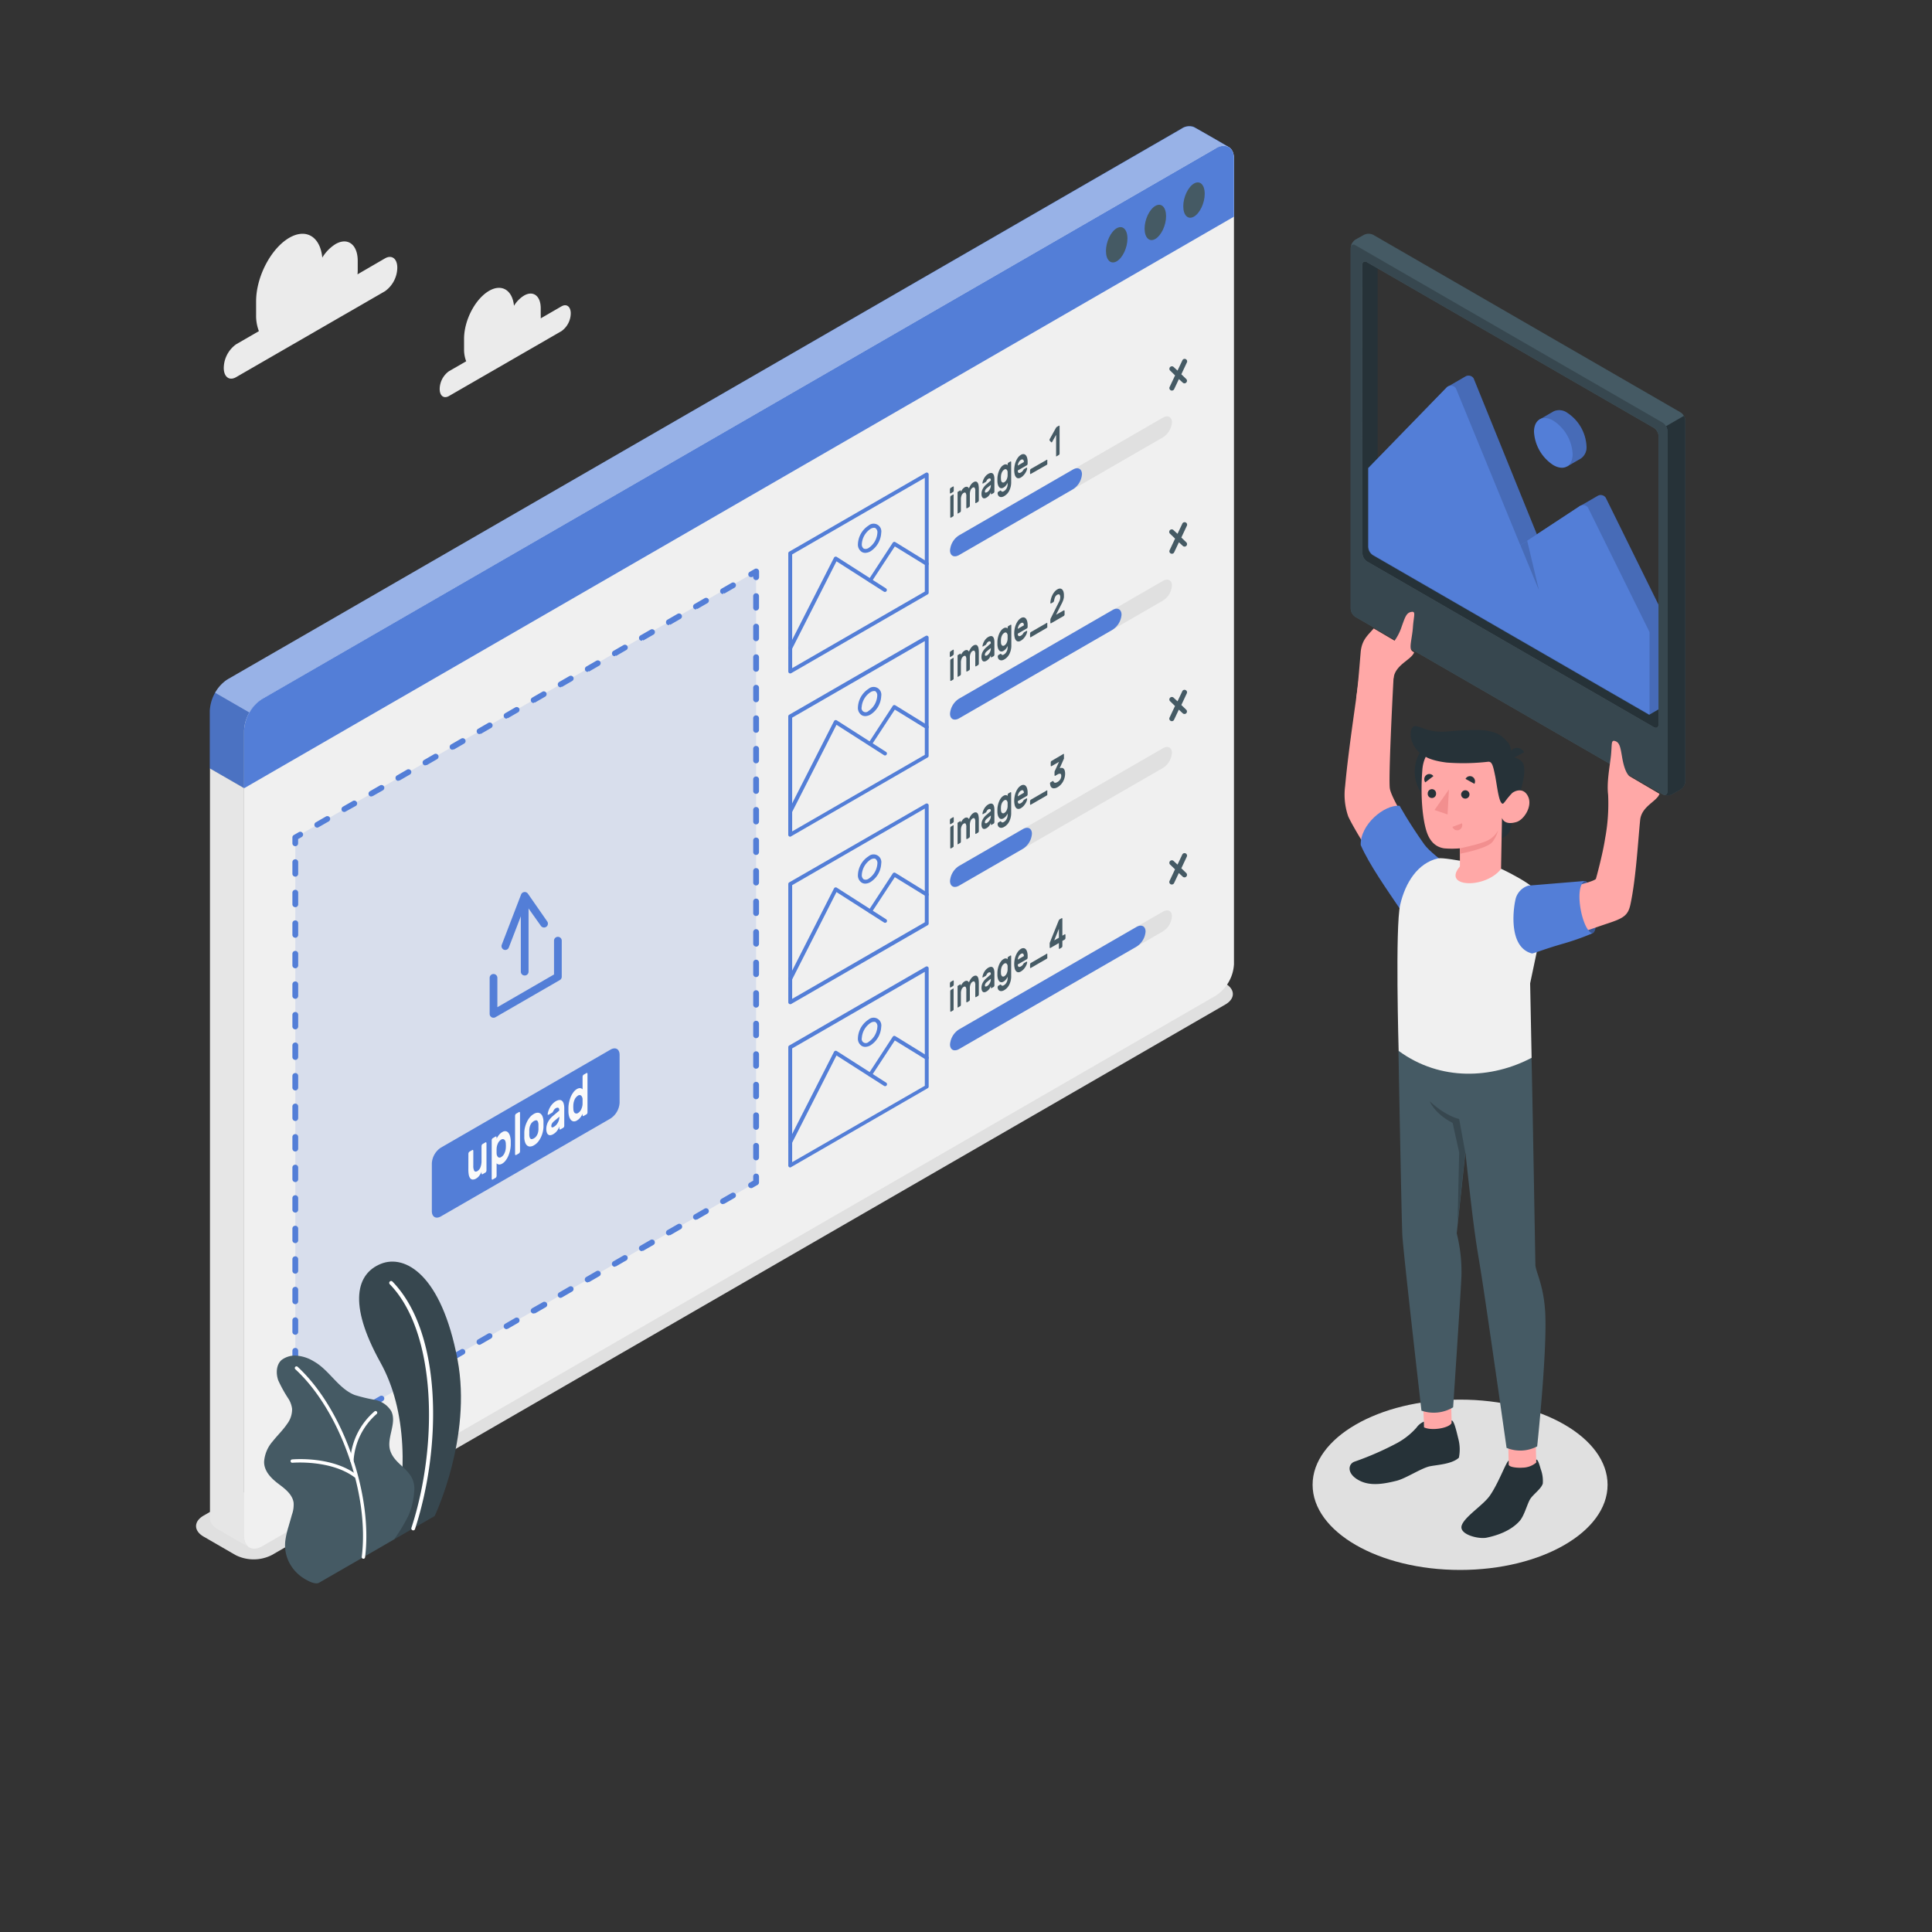 <svg xmlns="http://www.w3.org/2000/svg" viewBox="0 0 500 500"><rect x="0" y="0" width="500" height="500" fill="#333333" stroke="none"/><g id="freepik--Shadows--inject-34"><ellipse id="freepik--Shadow--inject-34" cx="377.87" cy="384.26" rx="38.17" ry="22.04" style="fill:#e0e0e0"></ellipse><path id="freepik--shadow--inject-34" d="M60.94,402.44l-8.25-4.77c-2.6-1.5-2.6-3.93,0-5.43L299.45,249.77a10.42,10.42,0,0,1,9.42,0l8.24,4.76c2.6,1.51,2.6,3.94,0,5.44L70.35,402.44A10.4,10.4,0,0,1,60.94,402.44Z" style="fill:#e0e0e0"></path></g><g id="freepik--Clouds--inject-34"><g id="freepik--clouds--inject-34"><path d="M99.63,66.87,92.52,71a10,10,0,0,0,.06-1.08V67.52c0-4.23-2.57-6.18-5.75-4.35a10.53,10.53,0,0,0-3.42,3.5c-.52-5.37-4.14-7.67-8.53-5.14-4.75,2.74-8.6,10.1-8.6,16.43v3.56A11.17,11.17,0,0,0,67,85.7l-5.9,3.41a7.65,7.65,0,0,0-3.19,6.09c0,2.35,1.43,3.43,3.19,2.41L99.63,75.37a7.62,7.62,0,0,0,3.19-6.09C102.82,66.93,101.39,65.86,99.63,66.87Z" style="fill:#ebebeb"></path><path d="M145.3,79.29l-5.36,3.1a7.63,7.63,0,0,0,0-.82V79.78c0-3.2-1.94-4.67-4.33-3.28a7.89,7.89,0,0,0-2.59,2.64c-.39-4-3.12-5.79-6.43-3.88-3.59,2.07-6.49,7.62-6.49,12.4v2.68a8.4,8.4,0,0,0,.55,3.16l-4.46,2.57a5.77,5.77,0,0,0-2.4,4.6c0,1.77,1.07,2.59,2.4,1.82L145.3,85.7a5.74,5.74,0,0,0,2.41-4.59C147.71,79.34,146.63,78.52,145.3,79.29Z" style="fill:#ebebeb"></path></g></g><g id="freepik--Window--inject-34"><g id="freepik--window--inject-34"><path d="M63.17,204,319.35,56.07v-15h0a5.45,5.45,0,0,0-.09-.94.5.5,0,0,0,0-.12,3.79,3.79,0,0,0-.22-.72l-.06-.15a2.91,2.91,0,0,0-.34-.54l-.12-.13a1.88,1.88,0,0,0-.43-.37,2,2,0,0,0-.32-.18.75.75,0,0,1,.13.06c-.55-.34-2.15-1.26-3.83-2.23L309.25,33l-.12-.07-.33-.16a3.6,3.6,0,0,0-3,.49L78.71,164.4,59,175.76a7.27,7.27,0,0,0-.94.66,10.54,10.54,0,0,0-3.76,7.49v15l8.83,5.1Z" style="fill:#537ED7"></path><path d="M318.3,38.3l-.16-.11Z" style="fill:#f5f5f5"></path><path d="M318.14,38.19a1.7,1.7,0,0,0-.22-.15l.09.05Z" style="fill:#f5f5f5"></path><path d="M318.57,38.57a1.72,1.72,0,0,0-.27-.27A2.29,2.29,0,0,1,318.57,38.57Z" style="fill:#f5f5f5"></path><path d="M67.88,180.86,314.64,38.39c2.6-1.5,4.71-.28,4.71,2.72V249.53a10.4,10.4,0,0,1-4.71,8.15L67.88,400.15c-2.6,1.5-4.71.28-4.71-2.72V189A10.4,10.4,0,0,1,67.88,180.86Z" style="fill:#f0f0f0"></path><path d="M314.64,38.39,67.88,180.86A10.4,10.4,0,0,0,63.17,189v15L319.35,56.07v-15C319.35,38.11,317.24,36.89,314.64,38.39Z" style="fill:#537ED7"></path><path d="M55.71,179.28a9.63,9.63,0,0,0-1.38,4.64v15l8.84,5.1V189a9.63,9.63,0,0,1,1.38-4.64Z" style="opacity:0.1"></path><path d="M309.13,33a3.32,3.32,0,0,0-3.33.33L59,175.76a9.59,9.59,0,0,0-3.33,3.52l8.84,5.1a9.59,9.59,0,0,1,3.33-3.52L314.64,38.39a3.32,3.32,0,0,1,3.24-.37C316.61,37.26,310,33.43,309.13,33Z" style="fill:#fff;opacity:0.4"></path><path d="M64.46,400.42c-1.21-.68-8-4.56-8.81-5.09a3.33,3.33,0,0,1-1.31-3V198.88l8.84,5.1V397.43A3.36,3.36,0,0,0,64.46,400.42Z" style="fill:#e6e6e6"></path><path d="M289,59.07c-1.54.89-2.78,3.52-2.78,5.88s1.24,3.56,2.78,2.68,2.78-3.52,2.78-5.89S290.55,58.19,289,59.07Z" style="fill:#455a64"></path><path d="M299,53.29c-1.53.88-2.78,3.52-2.78,5.88s1.25,3.56,2.78,2.67,2.78-3.52,2.78-5.88S300.56,52.4,299,53.29Z" style="fill:#455a64"></path><path d="M309,47.5c-1.53.89-2.77,3.52-2.77,5.88s1.24,3.56,2.77,2.68,2.78-3.52,2.78-5.89S310.56,46.61,309,47.5Z" style="fill:#455a64"></path><polygon points="76.42 216.73 195.68 147.88 195.68 305.98 76.42 374.83 76.42 216.73" style="fill:#537ED7;opacity:0.15"></polygon><path d="M76.42,219a.76.76,0,0,1-.75-.75v-1.5a.73.73,0,0,1,.38-.65l1.3-.75a.74.74,0,0,1,1,.27.76.76,0,0,1-.27,1l-.93.53v1.07A.75.75,0,0,1,76.42,219Z" style="fill:#537ED7"></path><path d="M82.11,214.19a.75.75,0,0,1-.65-.37.74.74,0,0,1,.27-1l2.63-1.52a.75.75,0,0,1,1,.27.76.76,0,0,1-.28,1l-2.63,1.51A.74.74,0,0,1,82.11,214.19Zm7-4.05a.75.75,0,0,1-.65-.37.76.76,0,0,1,.28-1l2.63-1.51a.75.75,0,0,1,.75,1.29L89.5,210A.75.75,0,0,1,89.12,210.14Zm7-4a.75.75,0,0,1-.65-.37.76.76,0,0,1,.27-1l2.64-1.52a.75.75,0,0,1,1,.28.75.75,0,0,1-.27,1L96.51,206A.69.69,0,0,1,96.14,206.09Zm7-4.05a.75.75,0,0,1-.38-1.4l2.63-1.52a.76.76,0,0,1,1,.28.75.75,0,0,1-.28,1l-2.63,1.52A.74.74,0,0,1,103.16,202Zm7-4a.75.75,0,0,1-.37-1.4l2.63-1.52a.75.75,0,0,1,.75,1.3l-2.63,1.52A.75.75,0,0,1,110.17,198Zm7-4.05a.76.76,0,0,1-.65-.38.75.75,0,0,1,.28-1l2.63-1.52a.75.75,0,0,1,.75,1.3l-2.63,1.52A.75.75,0,0,1,117.19,193.94Zm7-4.05a.76.76,0,0,1-.65-.38.74.74,0,0,1,.27-1l2.63-1.52a.75.75,0,1,1,.75,1.3l-2.63,1.52A.71.71,0,0,1,124.21,189.89Zm7-4a.75.75,0,0,1-.38-1.4l2.63-1.52a.75.75,0,0,1,1,.27.76.76,0,0,1-.28,1l-2.63,1.52A.86.86,0,0,1,131.23,185.84Zm7-4.05a.75.75,0,0,1-.37-1.4l2.63-1.52a.74.74,0,0,1,1,.27.75.75,0,0,1-.27,1l-2.63,1.52A.86.86,0,0,1,138.24,181.79Zm7-4.06a.75.75,0,0,1-.38-1.4l2.63-1.51a.75.75,0,0,1,1,.27.74.74,0,0,1-.28,1l-2.63,1.52A.69.69,0,0,1,145.26,177.73Zm7-4a.73.73,0,0,1-.65-.37.75.75,0,0,1,.27-1l2.63-1.52a.76.76,0,0,1,1,.28.75.75,0,0,1-.28,1l-2.63,1.52A.74.74,0,0,1,152.28,173.68Zm7-4.05a.75.75,0,0,1-.65-.37.76.76,0,0,1,.28-1l2.63-1.52a.75.75,0,0,1,1,.28.74.74,0,0,1-.27,1l-2.63,1.52A.75.75,0,0,1,159.29,169.63Zm7-4a.75.75,0,0,1-.65-.37.76.76,0,0,1,.27-1l2.64-1.52a.75.75,0,0,1,.75,1.3l-2.64,1.52A.69.69,0,0,1,166.31,165.58Zm7-4.05a.75.75,0,0,1-.38-1.4l2.63-1.52a.75.75,0,1,1,.75,1.3l-2.63,1.52A.74.74,0,0,1,173.33,161.53Zm7-4.05a.75.75,0,0,1-.37-1.4l2.63-1.52a.74.74,0,0,1,1,.27.75.75,0,0,1-.27,1l-2.63,1.52A.75.75,0,0,1,180.34,157.48Zm7-4a.76.76,0,0,1-.65-.38.75.75,0,0,1,.27-1l2.64-1.52a.74.74,0,0,1,1,.27.75.75,0,0,1-.27,1l-2.64,1.52A.69.69,0,0,1,187.36,153.43Z" style="fill:#537ED7"></path><path d="M195.68,150.13a.75.75,0,0,1-.75-.75v-.21l-.18.11a.75.75,0,0,1-1-.28.74.74,0,0,1,.27-1l1.3-.75a.72.72,0,0,1,.75,0,.75.75,0,0,1,.38.65v1.5A.76.76,0,0,1,195.68,150.13Z" style="fill:#537ED7"></path><path d="M195.68,300.29a.74.74,0,0,1-.75-.75v-3a.75.75,0,0,1,1.5,0v3A.75.75,0,0,1,195.68,300.29Zm0-7.9a.75.75,0,0,1-.75-.75v-3a.75.75,0,0,1,1.5,0v3A.76.76,0,0,1,195.68,292.39Zm0-7.91a.74.74,0,0,1-.75-.75v-3a.75.75,0,0,1,1.5,0v3A.75.75,0,0,1,195.68,284.48Zm0-7.9a.74.74,0,0,1-.75-.75v-3a.75.75,0,0,1,1.5,0v3A.75.75,0,0,1,195.68,276.58Zm0-7.9a.75.75,0,0,1-.75-.75v-3a.75.75,0,0,1,1.5,0v3A.76.76,0,0,1,195.68,268.68Zm0-7.91a.74.74,0,0,1-.75-.75v-3a.75.75,0,0,1,1.5,0v3A.75.75,0,0,1,195.68,260.77Zm0-7.9a.75.75,0,0,1-.75-.75v-3a.75.75,0,0,1,1.5,0v3A.76.76,0,0,1,195.68,252.87Zm0-7.9a.75.75,0,0,1-.75-.75v-3a.75.75,0,0,1,1.5,0v3A.76.76,0,0,1,195.68,245Zm0-7.91a.74.74,0,0,1-.75-.75v-3a.75.75,0,1,1,1.5,0v3A.75.75,0,0,1,195.68,237.06Zm0-7.9a.75.75,0,0,1-.75-.75v-3a.75.75,0,0,1,1.5,0v3A.76.76,0,0,1,195.68,229.16Zm0-7.9a.75.75,0,0,1-.75-.75v-3a.75.75,0,0,1,1.5,0v3A.76.76,0,0,1,195.68,221.26Zm0-7.91a.74.74,0,0,1-.75-.75v-3a.75.75,0,0,1,1.5,0v3A.75.75,0,0,1,195.68,213.35Zm0-7.9a.75.75,0,0,1-.75-.75v-3a.75.75,0,0,1,1.5,0v3A.76.76,0,0,1,195.68,205.45Zm0-7.9a.75.75,0,0,1-.75-.75v-3a.75.75,0,1,1,1.5,0v3A.76.76,0,0,1,195.68,197.55Zm0-7.91a.74.74,0,0,1-.75-.75v-3a.75.75,0,0,1,1.5,0v3A.75.75,0,0,1,195.68,189.64Zm0-7.9a.75.75,0,0,1-.75-.75v-3a.75.75,0,0,1,1.5,0v3A.76.76,0,0,1,195.68,181.74Zm0-7.9a.75.75,0,0,1-.75-.75v-3a.75.75,0,0,1,1.5,0v3A.76.76,0,0,1,195.68,173.84Zm0-7.91a.74.74,0,0,1-.75-.75v-3a.75.75,0,1,1,1.5,0v3A.75.75,0,0,1,195.68,165.93Zm0-7.9a.75.75,0,0,1-.75-.75v-3a.75.75,0,0,1,1.5,0v3A.76.76,0,0,1,195.68,158Z" style="fill:#537ED7"></path><path d="M194.38,307.48a.75.75,0,0,1-.38-1.4l.93-.53v-1.07a.75.75,0,0,1,1.5,0V306a.75.75,0,0,1-.38.65l-1.3.75A.74.74,0,0,1,194.38,307.48Z" style="fill:#537ED7"></path><path d="M82.1,372.3a.73.73,0,0,1-.64-.37.75.75,0,0,1,.27-1l2.63-1.52a.76.76,0,0,1,1,.28.75.75,0,0,1-.28,1l-2.63,1.52A.75.75,0,0,1,82.1,372.3Zm7-4.05a.74.74,0,0,1-.65-.38.75.75,0,0,1,.28-1l2.63-1.52a.75.75,0,0,1,.75,1.3l-2.63,1.52A.75.75,0,0,1,89.12,368.25Zm7-4.05a.76.76,0,0,1-.65-.38.74.74,0,0,1,.27-1l2.64-1.52a.74.74,0,0,1,1,.27.76.76,0,0,1-.27,1l-2.64,1.52A.69.69,0,0,1,96.14,364.2Zm7-4.05a.75.75,0,0,1-.38-1.4l2.63-1.52a.75.75,0,0,1,1,.27.76.76,0,0,1-.28,1l-2.63,1.52A.86.86,0,0,1,103.16,360.15Zm7-4a.75.75,0,0,1-.37-1.4l2.63-1.52a.74.74,0,0,1,1,.27.75.75,0,0,1-.27,1L110.55,356A.86.86,0,0,1,110.17,356.1Zm7-4.06a.75.75,0,0,1-.38-1.39l2.64-1.52a.75.75,0,0,1,.75,1.29l-2.64,1.52A.69.69,0,0,1,117.19,352Zm7-4.05a.75.75,0,0,1-.38-1.4l2.63-1.52a.76.76,0,0,1,1,.28.75.75,0,0,1-.28,1l-2.63,1.52A.74.74,0,0,1,124.21,348Zm7-4.05a.75.75,0,0,1-.37-1.4l2.63-1.52a.75.75,0,0,1,1,.28.74.74,0,0,1-.27,1l-2.63,1.52A.75.75,0,0,1,131.22,343.94Zm7-4.05a.75.75,0,0,1-.65-.37.75.75,0,0,1,.28-1L140.5,337a.75.75,0,0,1,.75,1.3l-2.63,1.52A.75.75,0,0,1,138.24,339.89Zm7-4.05a.75.75,0,0,1-.38-1.4l2.63-1.52a.75.75,0,0,1,1,.28.75.75,0,0,1-.28,1l-2.63,1.52A.71.71,0,0,1,145.26,335.84Zm7-4a.75.75,0,0,1-.38-1.4l2.63-1.52a.75.75,0,1,1,.75,1.3l-2.63,1.52A.74.74,0,0,1,152.28,331.79Zm7-4.05a.75.75,0,0,1-.37-1.4l2.63-1.52a.74.74,0,0,1,1,.27.75.75,0,0,1-.27,1l-2.63,1.52A.86.86,0,0,1,159.29,327.74Zm7-4.05a.76.76,0,0,1-.65-.38.74.74,0,0,1,.27-1l2.63-1.52a.75.75,0,1,1,.75,1.3l-2.63,1.51A.7.7,0,0,1,166.31,323.69Zm7-4.06a.73.73,0,0,1-.65-.37.75.75,0,0,1,.27-1l2.63-1.51a.75.75,0,1,1,.75,1.29l-2.63,1.52A.74.74,0,0,1,173.33,319.63Zm7-4.05a.75.75,0,0,1-.65-.37.76.76,0,0,1,.28-1l2.63-1.52a.75.75,0,0,1,1,.28.74.74,0,0,1-.27,1l-2.63,1.52A.75.75,0,0,1,180.34,315.58Zm7-4.05a.75.75,0,0,1-.65-.37.76.76,0,0,1,.27-1l2.64-1.52a.75.75,0,0,1,1,.28.74.74,0,0,1-.27,1l-2.64,1.52A.69.69,0,0,1,187.36,311.53Z" style="fill:#537ED7"></path><path d="M76.42,375.58a.74.74,0,0,1-.75-.75v-1.5a.75.75,0,0,1,1.5,0v.2l.17-.1a.76.76,0,0,1,1,.28.74.74,0,0,1-.28,1l-1.3.75A.69.69,0,0,1,76.42,375.58Z" style="fill:#537ED7"></path><path d="M76.42,369.14a.75.75,0,0,1-.75-.75v-3a.75.75,0,0,1,1.5,0v3A.75.75,0,0,1,76.42,369.14Zm0-7.9a.76.76,0,0,1-.75-.75v-3a.75.75,0,0,1,1.5,0v3A.76.76,0,0,1,76.42,361.24Zm0-7.9a.76.76,0,0,1-.75-.75v-3a.75.75,0,0,1,1.5,0v3A.76.76,0,0,1,76.42,353.34Zm0-7.91h0a.75.75,0,0,1-.75-.75v-3a.75.75,0,0,1,.75-.75h0a.75.75,0,0,1,.75.75v3A.75.75,0,0,1,76.42,345.43Zm0-7.9a.76.76,0,0,1-.75-.75v-3a.75.75,0,0,1,1.5,0v3A.76.76,0,0,1,76.42,337.53Zm0-7.9a.76.76,0,0,1-.75-.75v-3a.75.75,0,0,1,1.5,0v3A.76.76,0,0,1,76.42,329.63Zm0-7.91a.75.75,0,0,1-.75-.75v-3a.75.75,0,0,1,1.5,0v3A.75.75,0,0,1,76.42,321.72Zm0-7.9a.76.76,0,0,1-.75-.75v-3a.75.75,0,0,1,1.5,0v3A.76.76,0,0,1,76.42,313.82Zm0-7.9a.76.76,0,0,1-.75-.75v-3a.75.75,0,0,1,1.5,0v3A.76.76,0,0,1,76.42,305.92Zm0-7.91h0a.75.75,0,0,1-.75-.75v-3a.75.75,0,0,1,.75-.75h0a.74.74,0,0,1,.75.75v3A.75.75,0,0,1,76.42,298Zm0-7.9a.76.76,0,0,1-.75-.75v-3a.75.75,0,0,1,1.5,0v3A.76.76,0,0,1,76.42,290.11Zm0-7.91a.75.75,0,0,1-.75-.75v-3a.75.75,0,0,1,1.5,0v3A.75.75,0,0,1,76.42,282.2Zm0-7.9a.75.75,0,0,1-.75-.75v-3a.75.75,0,0,1,1.5,0v3A.75.75,0,0,1,76.42,274.3Zm0-7.9a.76.76,0,0,1-.75-.75v-3a.75.75,0,0,1,1.5,0v3A.76.76,0,0,1,76.42,266.4Zm0-7.91a.75.75,0,0,1-.75-.75v-3a.75.75,0,0,1,1.5,0v3A.75.75,0,0,1,76.42,258.49Zm0-7.9a.76.76,0,0,1-.75-.75v-3a.75.75,0,0,1,1.5,0v3A.76.76,0,0,1,76.42,250.59Zm0-7.9a.76.76,0,0,1-.75-.75v-3a.75.75,0,0,1,1.5,0v3A.75.75,0,0,1,76.42,242.69Zm0-7.91a.75.75,0,0,1-.75-.75v-3a.75.75,0,0,1,1.5,0v3A.74.74,0,0,1,76.42,234.78Zm0-7.9a.76.76,0,0,1-.75-.75v-3a.75.75,0,0,1,1.5,0v3A.75.75,0,0,1,76.42,226.88Z" style="fill:#537ED7"></path><path d="M127.72,263.39a1,1,0,0,1-.5-.13,1,1,0,0,1-.5-.87v-9.32a1,1,0,0,1,2,0v7.59l14.66-8.47v-8.74a1,1,0,0,1,2,0v9.32a1,1,0,0,1-.5.87l-16.66,9.62A1,1,0,0,1,127.72,263.39Z" style="fill:#537ED7"></path><path d="M130.79,245.85a1.13,1.13,0,0,1-.36-.06,1,1,0,0,1-.57-1.3l5-13a1,1,0,0,1,.82-.63,1,1,0,0,1,.94.42l5,7.19a1,1,0,0,1-.25,1.39,1,1,0,0,1-1.39-.25L136,234l-4.31,11.19A1,1,0,0,1,130.79,245.85Z" style="fill:#537ED7"></path><path d="M135.79,252.46a1,1,0,0,1-1-1V233.4a1,1,0,0,1,2,0v18.06A1,1,0,0,1,135.79,252.46Z" style="fill:#537ED7"></path><path d="M114.11,297,158,271.64c1.3-.75,2.35-.14,2.35,1.36v12.39a5.22,5.22,0,0,1-2.35,4.08L114.11,314.8c-1.3.75-2.35.14-2.35-1.36V301.05A5.21,5.21,0,0,1,114.11,297Z" style="fill:#537ED7"></path><path d="M121.22,298.62a.67.67,0,0,1,.08-.33.49.49,0,0,1,.18-.23l.74-.43a.15.15,0,0,1,.19,0,.33.33,0,0,1,.08.24v3.82a2.54,2.54,0,0,0,.25,1.31c.17.26.44.28.82.07a1.94,1.94,0,0,0,.79-1,4.49,4.49,0,0,0,.27-1.61v-3.83a.8.8,0,0,1,.08-.33.47.47,0,0,1,.19-.22l.74-.43a.14.14,0,0,1,.19,0,.33.33,0,0,1,.08.24v7a.8.8,0,0,1-.08.33.57.57,0,0,1-.19.23l-.74.43a.15.15,0,0,1-.19,0,.33.33,0,0,1-.08-.24v-.35a5.89,5.89,0,0,1-.56.95,2.45,2.45,0,0,1-.8.74,1.6,1.6,0,0,1-1,.28.89.89,0,0,1-.62-.4,2.35,2.35,0,0,1-.34-.93,8.56,8.56,0,0,1-.09-1.3Z" style="fill:#fafafa"></path><path d="M130,301.13a1.79,1.79,0,0,1-.55.22,1,1,0,0,1-.42,0,1,1,0,0,1-.31-.11,1.2,1.2,0,0,1-.2-.18v3.21a.8.8,0,0,1-.08.33.5.5,0,0,1-.19.23l-.74.43a.15.15,0,0,1-.19,0,.36.36,0,0,1-.07-.25v-9.88a.78.78,0,0,1,.07-.33.57.57,0,0,1,.19-.23l.74-.43a.15.15,0,0,1,.19,0,.37.37,0,0,1,.08.25v.34c0-.12.12-.26.2-.41a5.41,5.41,0,0,1,.31-.47,3.63,3.63,0,0,1,.42-.47,2.51,2.51,0,0,1,.55-.4,1.29,1.29,0,0,1,.88-.22,1.08,1.08,0,0,1,.68.39,2.5,2.5,0,0,1,.44.88,5.5,5.5,0,0,1,.18,1.23c0,.14,0,.32,0,.52s0,.38,0,.53a9.14,9.14,0,0,1-.18,1.44,8.25,8.25,0,0,1-.44,1.38,5.43,5.43,0,0,1-.68,1.18A3.14,3.14,0,0,1,130,301.13Zm.91-4.17a5.89,5.89,0,0,0,0-.84c0-.63-.17-1-.4-1.19a.71.71,0,0,0-.81,0,2.21,2.21,0,0,0-.81.91,3.61,3.61,0,0,0-.37,1.46,5.16,5.16,0,0,0,0,.59,4.45,4.45,0,0,0,0,.56,1.43,1.43,0,0,0,.37,1,.67.67,0,0,0,.81,0,2.12,2.12,0,0,0,.81-.9A3.78,3.78,0,0,0,130.91,297Z" style="fill:#fafafa"></path><path d="M134.58,297.93a.8.8,0,0,1-.08.33.57.57,0,0,1-.19.23l-.74.43c-.08,0-.14,0-.19,0a.37.37,0,0,1-.08-.25v-9.88a.8.8,0,0,1,.08-.33.45.45,0,0,1,.19-.23l.74-.43a.15.15,0,0,1,.19,0,.33.33,0,0,1,.08.24Z" style="fill:#fafafa"></path><path d="M138.17,288.28a2,2,0,0,1,1-.31,1.17,1.17,0,0,1,.75.27,1.76,1.76,0,0,1,.51.76,3.64,3.64,0,0,1,.22,1.17,3.33,3.33,0,0,1,0,.34v.84c0,.14,0,.25,0,.35a7,7,0,0,1-.22,1.42,6.74,6.74,0,0,1-.51,1.34,5.62,5.62,0,0,1-.75,1.14,3.71,3.71,0,0,1-1,.81,2,2,0,0,1-1,.31,1.11,1.11,0,0,1-.75-.27,1.68,1.68,0,0,1-.5-.75,3.92,3.92,0,0,1-.23-1.17,3,3,0,0,1,0-.33c0-.13,0-.27,0-.41s0-.28,0-.42,0-.26,0-.36a6.35,6.35,0,0,1,.22-1.42,7.24,7.24,0,0,1,.51-1.35,5.36,5.36,0,0,1,.75-1.14A3.6,3.6,0,0,1,138.17,288.28Zm1.18,2.7a2.13,2.13,0,0,0-.14-.69.72.72,0,0,0-.28-.33.55.55,0,0,0-.36,0,1.38,1.38,0,0,0-.4.17,1.82,1.82,0,0,0-.4.3,1.86,1.86,0,0,0-.37.45,3.53,3.53,0,0,0-.28.65,4.18,4.18,0,0,0-.14.86,2.91,2.91,0,0,0,0,.31c0,.12,0,.25,0,.38s0,.26,0,.38a2.27,2.27,0,0,0,0,.29,2.13,2.13,0,0,0,.14.69.72.72,0,0,0,.28.33.51.51,0,0,0,.37,0,1.85,1.85,0,0,0,.4-.16,2.61,2.61,0,0,0,.4-.3,2.16,2.16,0,0,0,.36-.46,3.26,3.26,0,0,0,.28-.65,4.18,4.18,0,0,0,.14-.86,2.45,2.45,0,0,0,0-.3v-.76A2.63,2.63,0,0,0,139.35,291Z" style="fill:#fafafa"></path><path d="M141.75,288.29a3.31,3.31,0,0,1,.18-.78,4.77,4.77,0,0,1,.4-.91,4.44,4.44,0,0,1,.64-.89,3.52,3.52,0,0,1,.87-.71,2.18,2.18,0,0,1,.9-.32,1,1,0,0,1,.69.2,1.52,1.52,0,0,1,.45.73,4.56,4.56,0,0,1,.15,1.27v4.43a.75.75,0,0,1-.07.33.51.51,0,0,1-.19.23l-.74.43c-.08,0-.14,0-.19,0a.33.33,0,0,1-.08-.24v-.5a4.66,4.66,0,0,1-.59,1.09,3.32,3.32,0,0,1-1,.88,1.91,1.91,0,0,1-.76.26.79.79,0,0,1-.55-.17,1.09,1.09,0,0,1-.35-.55,2.7,2.7,0,0,1-.13-.87,4,4,0,0,1,.48-1.9,5.38,5.38,0,0,1,1.29-1.54l1.59-1.34c0-.41-.09-.65-.26-.72a.77.77,0,0,0-.66.12,1.22,1.22,0,0,0-.38.32,3,3,0,0,0-.26.44,1.3,1.3,0,0,1-.17.26.43.43,0,0,1-.16.14l-.91.53c-.06,0-.12,0-.16,0S141.73,288.4,141.75,288.29Zm1.63,3.3a2.26,2.26,0,0,0,.59-.48,2.8,2.8,0,0,0,.44-.64,3,3,0,0,0,.26-.69,2.75,2.75,0,0,0,.09-.67V289l-1.33,1.13a2.72,2.72,0,0,0-.58.64,1.37,1.37,0,0,0-.17.65c0,.21.07.33.21.35A.79.79,0,0,0,143.38,291.59Z" style="fill:#fafafa"></path><path d="M149.29,281.85a2,2,0,0,1,.55-.22,1.23,1.23,0,0,1,.42,0,.77.77,0,0,1,.31.12.88.88,0,0,1,.2.18V278.7a.84.84,0,0,1,.08-.34.46.46,0,0,1,.18-.22l.75-.43a.15.15,0,0,1,.19,0,.33.33,0,0,1,.07.24v9.89a.78.78,0,0,1-.07.33.53.53,0,0,1-.19.22l-.75.43a.13.13,0,0,1-.18,0,.33.33,0,0,1-.08-.24v-.35c-.05.12-.12.26-.2.41a4.32,4.32,0,0,1-.31.48,4.44,4.44,0,0,1-.42.47,3.23,3.23,0,0,1-.55.4,1.34,1.34,0,0,1-.88.22,1.14,1.14,0,0,1-.68-.4,2.44,2.44,0,0,1-.44-.87,4.67,4.67,0,0,1-.18-1.23c0-.15,0-.32,0-.52s0-.38,0-.54a7.18,7.18,0,0,1,.18-1.43,8.67,8.67,0,0,1,.44-1.39,5.6,5.6,0,0,1,.68-1.17A3,3,0,0,1,149.29,281.85Zm-.91,4.18a5.89,5.89,0,0,0,0,.84c0,.63.17,1,.39,1.18a.71.71,0,0,0,.82,0,2.1,2.1,0,0,0,.8-.9,3.54,3.54,0,0,0,.38-1.47c0-.16,0-.35,0-.58s0-.42,0-.56a1.35,1.35,0,0,0-.38-1,.66.66,0,0,0-.8,0,2.33,2.33,0,0,0-.82.9A4,4,0,0,0,148.38,286Z" style="fill:#fafafa"></path><path d="M204.51,174.28a.54.54,0,0,1-.25-.06.5.5,0,0,1-.25-.44V143.19a.5.5,0,0,1,.25-.43l35.33-20.4a.5.5,0,0,1,.5,0,.48.48,0,0,1,.25.43v30.59a.5.5,0,0,1-.25.44l-35.33,20.4A.54.54,0,0,1,204.51,174.28Zm.5-30.8v29.44l34.33-19.82V123.66Z" style="fill:#537ED7"></path><path d="M204.51,168.17a.5.5,0,0,1-.44-.73l11.77-23.12a.5.5,0,0,1,.32-.25.48.48,0,0,1,.4.06l12.75,8.16a.5.5,0,0,1-.54.84l-12.29-7.86L205,167.9A.51.51,0,0,1,204.51,168.17Z" style="fill:#537ED7"></path><path d="M225.23,150.77a.57.57,0,0,1-.28-.08.5.5,0,0,1-.14-.69l6.23-9.54a.49.49,0,0,1,.68-.15l8.39,5.17a.51.51,0,0,1,.16.69.49.49,0,0,1-.69.16l-8-4.92-6,9.13A.48.48,0,0,1,225.23,150.77Z" style="fill:#537ED7"></path><path d="M223.93,143.08a1.76,1.76,0,0,1-.9-.24,2.24,2.24,0,0,1-1-2.06,6,6,0,0,1,2.77-4.78,2,2,0,0,1,3.26,1.88,6.06,6.06,0,0,1-2.76,4.79A2.86,2.86,0,0,1,223.93,143.08Zm2.25-6.49a1.78,1.78,0,0,0-.87.27,5.1,5.1,0,0,0-2.27,3.92,1.34,1.34,0,0,0,.49,1.2,1.36,1.36,0,0,0,1.28-.18,5.1,5.1,0,0,0,2.26-3.92,1.3,1.3,0,0,0-.49-1.19A.74.74,0,0,0,226.18,136.59Z" style="fill:#537ED7"></path><path d="M307,98.09l-1.27-1.23,1.41-3a.65.65,0,1,0-1.17-.55l-1.23,2.6-1-.93a.65.65,0,0,0-.9.94l1.27,1.23-1.41,3a.65.65,0,0,0,.31.87.67.67,0,0,0,.28.06.65.65,0,0,0,.58-.37l1.23-2.6,1,.92a.66.66,0,0,0,.45.18A.63.63,0,0,0,307,99,.64.64,0,0,0,307,98.09Z" style="fill:#455a64"></path><path d="M245.87,142.44c0,1.41,1.06,1.94,2.36,1.19l52.71-30.43a5,5,0,0,0,2.35-3.91c0-1.41-1.05-1.94-2.35-1.19l-52.71,30.43A5.05,5.05,0,0,0,245.87,142.44Z" style="fill:#e0e0e0"></path><path d="M245.87,142.44c0,1.41,1.06,1.94,2.36,1.19l29.43-17a5,5,0,0,0,2.35-3.91c0-1.41-1.05-1.94-2.35-1.19l-29.43,17A5.05,5.05,0,0,0,245.87,142.44Z" style="fill:#537ED7"></path><path d="M246.64,125.91a.1.1,0,0,1,.13,0,.24.24,0,0,1,.06.18v.85a.53.53,0,0,1-.06.24.36.36,0,0,1-.13.16l-.61.35a.09.09,0,0,1-.13,0,.21.21,0,0,1-.06-.17v-.85a.53.53,0,0,1,.06-.24.31.31,0,0,1,.13-.16Zm.15,7.33a.69.69,0,0,1,0,.24.41.41,0,0,1-.14.17l-.53.31a.14.14,0,0,1-.14,0,.24.24,0,0,1-.05-.18V128.7a.5.5,0,0,1,.05-.23.35.35,0,0,1,.14-.17l.53-.31a.11.11,0,0,1,.14,0,.3.3,0,0,1,0,.18Z" style="fill:#455a64"></path><path d="M248.68,127.33a4.11,4.11,0,0,1,.41-.72,2,2,0,0,1,.51-.46.92.92,0,0,1,.72-.16.78.78,0,0,1,.45.41,3.43,3.43,0,0,1,.23-.52,3,3,0,0,1,.28-.46,2.88,2.88,0,0,1,.31-.36,2,2,0,0,1,.32-.24,1,1,0,0,1,.67-.19.69.69,0,0,1,.44.31,1.65,1.65,0,0,1,.23.67,5.53,5.53,0,0,1,.07.94v2.92a.53.53,0,0,1-.06.24.34.34,0,0,1-.13.17l-.54.31a.1.1,0,0,1-.13,0,.24.24,0,0,1-.06-.18v-2.87a1.48,1.48,0,0,0-.18-.92c-.13-.13-.3-.13-.52,0a1.29,1.29,0,0,0-.48.56,2.58,2.58,0,0,0-.22,1.12v2.92a.69.69,0,0,1-.05.24.41.41,0,0,1-.14.17l-.54.31a.12.12,0,0,1-.13,0,.24.24,0,0,1-.06-.18v-2.87a1.54,1.54,0,0,0-.18-.93c-.12-.12-.29-.12-.51,0a1.27,1.27,0,0,0-.5.58,2.6,2.6,0,0,0-.21,1.15v2.87a.52.52,0,0,1-.05.24.36.36,0,0,1-.13.16l-.54.31a.11.11,0,0,1-.14,0,.25.25,0,0,1,0-.17v-5.07a.69.69,0,0,1,0-.24.38.38,0,0,1,.14-.16l.54-.31a.09.09,0,0,1,.13,0s.05.09.05.17Z" style="fill:#455a64"></path><path d="M254.26,125a2.93,2.93,0,0,1,.13-.56,3.61,3.61,0,0,1,.75-1.3,2.61,2.61,0,0,1,.63-.51,1.65,1.65,0,0,1,.65-.23.77.77,0,0,1,.5.14,1.17,1.17,0,0,1,.32.53,3.35,3.35,0,0,1,.11.92v3.2a.53.53,0,0,1-.06.24.31.31,0,0,1-.13.16l-.54.31a.09.09,0,0,1-.13,0,.22.22,0,0,1-.06-.17v-.36a3.49,3.49,0,0,1-.42.78,2.26,2.26,0,0,1-.71.63,1.29,1.29,0,0,1-.55.19.55.55,0,0,1-.4-.12.85.85,0,0,1-.25-.39,1.91,1.91,0,0,1-.09-.63,2.76,2.76,0,0,1,.35-1.37,3.9,3.9,0,0,1,.92-1.11l1.15-1c0-.3-.06-.47-.19-.52a.55.55,0,0,0-.47.09.81.81,0,0,0-.28.23,2.25,2.25,0,0,0-.19.32,1.18,1.18,0,0,1-.11.18.35.35,0,0,1-.12.1l-.66.38a.11.11,0,0,1-.12,0A.19.19,0,0,1,254.26,125Zm1.18,2.39a1.57,1.57,0,0,0,.42-.35,2.37,2.37,0,0,0,.32-.46,2.56,2.56,0,0,0,.19-.5,2.1,2.1,0,0,0,.06-.48v-.11l-1,.81a1.7,1.7,0,0,0-.41.47.85.85,0,0,0-.13.47q0,.22.15.24A.53.53,0,0,0,255.44,127.35Z" style="fill:#455a64"></path><path d="M259.89,127.06a1.62,1.62,0,0,0,.31-.25,2,2,0,0,0,.28-.38,3,3,0,0,0,.21-.51,2.35,2.35,0,0,0,.08-.6v-.4q-.06.14-.15.3a2.77,2.77,0,0,1-.22.34,3.17,3.17,0,0,1-.3.34,2,2,0,0,1-.4.29,1,1,0,0,1-.64.16.76.76,0,0,1-.48-.29,1.7,1.7,0,0,1-.32-.63,3.4,3.4,0,0,1-.13-.89c0-.1,0-.23,0-.37s0-.27,0-.39a5.28,5.28,0,0,1,.13-1,5.09,5.09,0,0,1,.32-1,3.68,3.68,0,0,1,.48-.85,2.17,2.17,0,0,1,.64-.58,1.15,1.15,0,0,1,.4-.16.62.62,0,0,1,.3,0,.48.48,0,0,1,.22.08l.15.12v-.24a.53.53,0,0,1,.06-.24.34.34,0,0,1,.13-.17l.54-.31a.1.1,0,0,1,.13,0,.24.24,0,0,1,.06.18v5.09a4.9,4.9,0,0,1-.48,2.26,3.34,3.34,0,0,1-1.32,1.43,1.67,1.67,0,0,1-.66.24.94.94,0,0,1-.54-.08.87.87,0,0,1-.36-.35,1.18,1.18,0,0,1-.15-.55.57.57,0,0,1,.06-.24.32.32,0,0,1,.14-.16l.48-.28a.12.12,0,0,1,.17,0l.11.12a.4.4,0,0,0,.26.16A.93.93,0,0,0,259.89,127.06Zm-.84-3.73a3.11,3.11,0,0,0,0,.61c0,.45.12.74.28.85a.5.5,0,0,0,.59,0,1.62,1.62,0,0,0,.58-.65,2.63,2.63,0,0,0,.27-1.06c0-.11,0-.25,0-.42s0-.3,0-.41a1,1,0,0,0-.27-.73.48.48,0,0,0-.58,0,1.57,1.57,0,0,0-.59.65A2.73,2.73,0,0,0,259.05,123.33Z" style="fill:#455a64"></path><path d="M262.48,121.65a6.21,6.21,0,0,1,.12-1.21,5.05,5.05,0,0,1,.35-1.14,4.52,4.52,0,0,1,.54-.94,2.52,2.52,0,0,1,.72-.64,1.08,1.08,0,0,1,.71-.19.8.8,0,0,1,.55.28,1.61,1.61,0,0,1,.35.68,3.71,3.71,0,0,1,.13,1V120a.46.46,0,0,1-.06.23.4.4,0,0,1-.13.17l-2.36,1.36a1.09,1.09,0,0,0,.06.4.51.51,0,0,0,.18.22.41.41,0,0,0,.27,0,.79.79,0,0,0,.3-.11,1.56,1.56,0,0,0,.37-.28,2.06,2.06,0,0,0,.23-.31,1.4,1.4,0,0,1,.13-.2.5.5,0,0,1,.13-.11l.57-.32a.09.09,0,0,1,.13,0,.21.21,0,0,1,.06.17,2.63,2.63,0,0,1-.11.46,3.37,3.37,0,0,1-.31.64,3.89,3.89,0,0,1-.51.68,2.69,2.69,0,0,1-.69.57,1.24,1.24,0,0,1-.72.2.77.77,0,0,1-.54-.29,1.61,1.61,0,0,1-.35-.73A4.52,4.52,0,0,1,262.48,121.65Zm1.73-2.63a1.27,1.27,0,0,0-.35.3,1.36,1.36,0,0,0-.24.38,2.05,2.05,0,0,0-.16.41,3.26,3.26,0,0,0-.06.38l1.59-.92a1.67,1.67,0,0,0-.05-.31.54.54,0,0,0-.13-.25.32.32,0,0,0-.23-.11A.72.72,0,0,0,264.21,119Z" style="fill:#455a64"></path><path d="M266.77,122.65a.09.09,0,0,1-.13,0,.21.21,0,0,1-.06-.17v-.72a.53.53,0,0,1,.06-.24.31.31,0,0,1,.13-.16L270.9,119a.12.12,0,0,1,.14,0,.24.24,0,0,1,0,.18v.71a.52.52,0,0,1,0,.24.41.41,0,0,1-.14.17Z" style="fill:#455a64"></path><path d="M271.63,114a.23.23,0,0,1,0-.19.55.55,0,0,1,.07-.24l1.53-2.74.12-.2a.4.4,0,0,1,.13-.13l.55-.32a.09.09,0,0,1,.13,0,.22.22,0,0,1,.06.17v7a.53.53,0,0,1-.06.24.31.31,0,0,1-.13.16l-.57.33a.11.11,0,0,1-.14,0,.25.25,0,0,1,0-.17v-5.37l-1,1.78c0,.08-.08.13-.13.14a.1.1,0,0,1-.13,0Z" style="fill:#455a64"></path><path d="M204.51,216.54a.45.45,0,0,1-.25-.07A.48.48,0,0,1,204,216v-30.6a.52.52,0,0,1,.25-.43l35.33-20.4a.5.5,0,0,1,.75.43v30.6a.48.48,0,0,1-.25.43l-35.33,20.4A.45.45,0,0,1,204.51,216.54Zm.5-30.81v29.44l34.33-19.82V165.91Z" style="fill:#537ED7"></path><path d="M204.51,210.42a.48.48,0,0,1-.23,0,.5.5,0,0,1-.21-.67l11.77-23.12a.51.51,0,0,1,.72-.2l12.75,8.16a.5.5,0,0,1,.15.69.49.49,0,0,1-.69.15l-12.29-7.86L205,210.15A.51.51,0,0,1,204.51,210.42Z" style="fill:#537ED7"></path><path d="M225.23,193a.48.48,0,0,1-.28-.08.5.5,0,0,1-.14-.69l6.23-9.54a.5.5,0,0,1,.68-.15l8.39,5.18a.5.5,0,1,1-.53.85l-8-4.92-6,9.13A.49.49,0,0,1,225.23,193Z" style="fill:#537ED7"></path><path d="M223.93,185.33a1.85,1.85,0,0,1-.9-.23,2.24,2.24,0,0,1-1-2.06,6,6,0,0,1,2.77-4.79,2,2,0,0,1,3.26,1.88,6,6,0,0,1-2.76,4.79A2.86,2.86,0,0,1,223.93,185.33Zm2.25-6.49a1.8,1.8,0,0,0-.87.28A5.08,5.08,0,0,0,223,183a1.05,1.05,0,0,0,1.77,1,5.08,5.08,0,0,0,2.26-3.92,1.32,1.32,0,0,0-.49-1.19A.74.74,0,0,0,226.18,178.84Z" style="fill:#537ED7"></path><path d="M307,140.34l-1.27-1.23,1.41-3a.65.65,0,1,0-1.17-.56l-1.23,2.6-1-.92a.65.65,0,1,0-.9.93l1.27,1.23-1.41,3a.64.64,0,0,0,.31.86.67.67,0,0,0,.28.06.63.63,0,0,0,.58-.37l1.23-2.6,1,.93a.65.65,0,0,0,.92,0A.65.65,0,0,0,307,140.34Z" style="fill:#455a64"></path><path d="M245.87,184.7c0,1.4,1.06,1.94,2.36,1.19l52.71-30.44a5,5,0,0,0,2.35-3.91c0-1.4-1.05-1.94-2.35-1.19l-52.71,30.44A5.05,5.05,0,0,0,245.87,184.7Z" style="fill:#e0e0e0"></path><path d="M245.87,184.7c0,1.4,1.06,1.94,2.36,1.19L287.89,163a5.08,5.08,0,0,0,2.36-3.91c0-1.41-1.06-2-2.36-1.19l-39.66,22.9A5.05,5.05,0,0,0,245.87,184.7Z" style="fill:#537ED7"></path><path d="M246.64,168.16a.09.09,0,0,1,.13,0,.22.22,0,0,1,.06.17v.85a.53.53,0,0,1-.06.24.4.4,0,0,1-.13.17L246,170a.1.1,0,0,1-.13,0,.24.24,0,0,1-.06-.18v-.85a.53.53,0,0,1,.06-.23.34.34,0,0,1,.13-.17Zm.15,7.34a.69.69,0,0,1,0,.24.38.38,0,0,1-.14.16l-.53.31c-.06,0-.1,0-.14,0s-.05-.09-.05-.17V171a.52.52,0,0,1,.05-.24.32.32,0,0,1,.14-.16l.53-.31a.11.11,0,0,1,.14,0,.25.25,0,0,1,0,.17Z" style="fill:#455a64"></path><path d="M248.68,169.59a3.49,3.49,0,0,1,.41-.72,1.79,1.79,0,0,1,.51-.46.93.93,0,0,1,.72-.17.8.8,0,0,1,.45.42,3,3,0,0,1,.23-.52,2.56,2.56,0,0,1,.28-.46,2.88,2.88,0,0,1,.31-.36,1.65,1.65,0,0,1,.32-.25,1.09,1.09,0,0,1,.67-.18.69.69,0,0,1,.44.31,1.6,1.6,0,0,1,.23.67,5.37,5.37,0,0,1,.07.94v2.92a.53.53,0,0,1-.06.24.31.31,0,0,1-.13.16l-.54.31a.09.09,0,0,1-.13,0,.21.21,0,0,1-.06-.17v-2.87a1.54,1.54,0,0,0-.18-.93c-.13-.12-.3-.12-.52,0a1.23,1.23,0,0,0-.48.56,2.56,2.56,0,0,0-.22,1.11v2.93a.69.69,0,0,1-.05.24.38.38,0,0,1-.14.16l-.54.31a.09.09,0,0,1-.13,0,.21.21,0,0,1-.06-.17v-2.87a1.52,1.52,0,0,0-.18-.93q-.18-.18-.51,0a1.36,1.36,0,0,0-.5.59,2.58,2.58,0,0,0-.21,1.14v2.88a.46.46,0,0,1-.05.23.4.4,0,0,1-.13.17l-.54.31a.11.11,0,0,1-.14,0,.26.26,0,0,1,0-.17v-5.07a.69.69,0,0,1,0-.24.41.41,0,0,1,.14-.17l.54-.31a.1.1,0,0,1,.13,0,.24.24,0,0,1,.05.18Z" style="fill:#455a64"></path><path d="M254.26,167.22a3.2,3.2,0,0,1,.13-.57,3.33,3.33,0,0,1,.29-.65,3.14,3.14,0,0,1,.46-.64,2.39,2.39,0,0,1,.63-.51,1.5,1.5,0,0,1,.65-.23.67.67,0,0,1,.5.14,1.12,1.12,0,0,1,.32.53,3.33,3.33,0,0,1,.11.91v3.2a.53.53,0,0,1-.06.24.34.34,0,0,1-.13.17l-.54.31a.1.1,0,0,1-.13,0,.24.24,0,0,1-.06-.18v-.36a3.55,3.55,0,0,1-.42.79,2.53,2.53,0,0,1-.71.63,1.29,1.29,0,0,1-.55.19.55.55,0,0,1-.4-.12.85.85,0,0,1-.25-.39A2,2,0,0,1,254,170a2.83,2.83,0,0,1,.35-1.38,4.19,4.19,0,0,1,.92-1.11l1.15-1c0-.29-.06-.47-.19-.52a.55.55,0,0,0-.47.09,1,1,0,0,0-.28.24,2.1,2.1,0,0,0-.19.31,1,1,0,0,1-.11.19l-.12.1-.66.38a.09.09,0,0,1-.12,0S254.25,167.3,254.26,167.22Zm1.18,2.39a1.61,1.61,0,0,0,.42-.36,2.31,2.31,0,0,0,.32-.45,2.64,2.64,0,0,0,.19-.51,2.1,2.1,0,0,0,.06-.48v-.11l-1,.82a1.83,1.83,0,0,0-.41.46.9.9,0,0,0-.13.47c0,.15,0,.24.15.25A.6.6,0,0,0,255.44,169.61Z" style="fill:#455a64"></path><path d="M259.89,169.32a1.62,1.62,0,0,0,.31-.25,2.44,2.44,0,0,0,.28-.39,3.26,3.26,0,0,0,.21-.5,2.35,2.35,0,0,0,.08-.6v-.4l-.15.3a2.77,2.77,0,0,1-.22.34l-.3.34a2.41,2.41,0,0,1-.4.29.94.94,0,0,1-.64.15.75.75,0,0,1-.48-.28,1.7,1.7,0,0,1-.32-.63,3.47,3.47,0,0,1-.13-.89c0-.11,0-.23,0-.38s0-.27,0-.38a5.38,5.38,0,0,1,.13-1,5.56,5.56,0,0,1,.32-1,3.83,3.83,0,0,1,.48-.84,2.21,2.21,0,0,1,.64-.59,1.75,1.75,0,0,1,.4-.16,1,1,0,0,1,.3,0,.49.49,0,0,1,.22.09l.15.12v-.25a.53.53,0,0,1,.06-.24A.31.31,0,0,1,261,162l.54-.31a.09.09,0,0,1,.13,0,.21.21,0,0,1,.06.17v5.1a4.93,4.93,0,0,1-.48,2.26,3.34,3.34,0,0,1-1.32,1.43,1.67,1.67,0,0,1-.66.24.94.94,0,0,1-.54-.09.84.84,0,0,1-.36-.34,1.21,1.21,0,0,1-.15-.55.53.53,0,0,1,.06-.24.35.35,0,0,1,.14-.17l.48-.27a.14.14,0,0,1,.17,0l.11.12a.4.4,0,0,0,.26.16A.82.82,0,0,0,259.89,169.32Zm-.84-3.73a3,3,0,0,0,0,.6,1.13,1.13,0,0,0,.28.86.53.53,0,0,0,.59,0,1.62,1.62,0,0,0,.58-.65,2.67,2.67,0,0,0,.27-1.06c0-.12,0-.26,0-.42s0-.3,0-.41a1,1,0,0,0-.27-.73.47.47,0,0,0-.58,0,1.51,1.51,0,0,0-.59.65A2.7,2.7,0,0,0,259.05,165.59Z" style="fill:#455a64"></path><path d="M262.48,163.91a6.31,6.31,0,0,1,.12-1.22,5.13,5.13,0,0,1,.35-1.13,4.28,4.28,0,0,1,.54-.94,2.72,2.72,0,0,1,.72-.65,1.21,1.21,0,0,1,.71-.19.89.89,0,0,1,.55.28,1.68,1.68,0,0,1,.35.68,3.71,3.71,0,0,1,.13,1v.49a.53.53,0,0,1-.06.24.31.31,0,0,1-.13.16L263.4,164a1.12,1.12,0,0,0,.06.4.58.58,0,0,0,.18.22.48.48,0,0,0,.27,0,.79.79,0,0,0,.3-.11,1.88,1.88,0,0,0,.37-.28,1.72,1.72,0,0,0,.23-.32,1.22,1.22,0,0,1,.13-.19.36.36,0,0,1,.13-.11l.57-.33a.1.1,0,0,1,.13,0,.23.23,0,0,1,.06.18,2.8,2.8,0,0,1-.11.45,3.44,3.44,0,0,1-.31.65,3.89,3.89,0,0,1-.51.68,2.87,2.87,0,0,1-.69.56,1.25,1.25,0,0,1-.72.21.81.81,0,0,1-.54-.29,1.66,1.66,0,0,1-.35-.73A4.57,4.57,0,0,1,262.48,163.91Zm1.73-2.63a1.42,1.42,0,0,0-.35.29,1.73,1.73,0,0,0-.24.38,2.41,2.41,0,0,0-.16.42,3,3,0,0,0-.06.38l1.59-.92a1.77,1.77,0,0,0-.05-.32.66.66,0,0,0-.13-.25.31.31,0,0,0-.23-.1A.63.63,0,0,0,264.21,161.28Z" style="fill:#455a64"></path><path d="M266.77,164.91a.09.09,0,0,1-.13,0,.24.24,0,0,1-.06-.17V164a.53.53,0,0,1,.06-.24.34.34,0,0,1,.13-.17l4.13-2.38a.11.11,0,0,1,.14,0s0,.09,0,.17v.72a.52.52,0,0,1,0,.24.38.38,0,0,1-.14.16Z" style="fill:#455a64"></path><path d="M274.05,155.79a2.63,2.63,0,0,0,.28-.69,2.78,2.78,0,0,0,.06-.54,1,1,0,0,0-.18-.65c-.12-.14-.31-.13-.59,0a1.42,1.42,0,0,0-.57.62,4,4,0,0,0-.25.9.67.67,0,0,1-.09.26.49.49,0,0,1-.12.15l-.56.32a.12.12,0,0,1-.14,0,.22.22,0,0,1-.05-.19,4.51,4.51,0,0,1,.16-1,4.63,4.63,0,0,1,.38-1,4.06,4.06,0,0,1,.55-.84,2.48,2.48,0,0,1,.69-.58,1.27,1.27,0,0,1,.77-.23.88.88,0,0,1,.53.27,1.43,1.43,0,0,1,.32.6,2.9,2.9,0,0,1,.1.79c0,.19,0,.36,0,.53a3.76,3.76,0,0,1-.1.55,4.59,4.59,0,0,1-.23.64,7.18,7.18,0,0,1-.39.8l-1.31,2.59,2-1.13c.06,0,.1,0,.14,0a.22.22,0,0,1,.06.17V159a.46.46,0,0,1-.06.23.35.35,0,0,1-.14.17l-3.29,1.9a.11.11,0,0,1-.14,0s-.05-.09-.05-.17v-.66a.86.86,0,0,1,.07-.36.91.91,0,0,1,.12-.26Z" style="fill:#455a64"></path><path d="M204.51,259.88a.45.45,0,0,1-.25-.07.48.48,0,0,1-.25-.43V228.79a.52.52,0,0,1,.25-.44L239.59,208a.55.55,0,0,1,.5,0,.5.5,0,0,1,.25.44V239a.5.5,0,0,1-.25.44l-35.33,20.39A.45.45,0,0,1,204.51,259.88Zm.5-30.8v29.43l34.33-19.82V209.25Z" style="fill:#537ED7"></path><path d="M204.51,253.77a.5.5,0,0,1-.44-.73l11.77-23.12a.51.51,0,0,1,.72-.19l12.75,8.16a.5.5,0,1,1-.54.84l-12.29-7.86L205,253.49A.5.5,0,0,1,204.51,253.77Z" style="fill:#537ED7"></path><path d="M225.23,236.37a.57.57,0,0,1-.28-.08.51.51,0,0,1-.14-.7l6.23-9.53a.5.5,0,0,1,.68-.16l8.39,5.18a.51.51,0,0,1,.16.69.49.49,0,0,1-.69.16l-8-4.92-6,9.13A.48.48,0,0,1,225.23,236.37Z" style="fill:#537ED7"></path><path d="M223.93,228.68a1.76,1.76,0,0,1-.9-.24,2.24,2.24,0,0,1-1-2.06,6,6,0,0,1,2.77-4.79,2,2,0,0,1,3.26,1.89,6,6,0,0,1-2.76,4.78A2.77,2.77,0,0,1,223.93,228.68Zm2.25-6.49a1.78,1.78,0,0,0-.87.27,5.08,5.08,0,0,0-2.27,3.92,1.3,1.3,0,0,0,.49,1.19,1.32,1.32,0,0,0,1.28-.17,5.12,5.12,0,0,0,2.26-3.92,1.34,1.34,0,0,0-.49-1.2A.84.84,0,0,0,226.18,222.19Z" style="fill:#537ED7"></path><path d="M307,183.68l-1.27-1.23,1.41-3a.64.64,0,0,0-.31-.86.63.63,0,0,0-.86.31l-1.23,2.6-1-.93a.65.65,0,0,0-.92,0,.64.64,0,0,0,0,.91l1.27,1.23-1.41,3a.64.64,0,0,0,.31.86.55.55,0,0,0,.28.07.64.64,0,0,0,.58-.38l1.23-2.6,1,.93a.65.65,0,0,0,.92,0A.65.65,0,0,0,307,183.68Z" style="fill:#455a64"></path><path d="M245.87,228c0,1.41,1.06,1.94,2.36,1.19l52.71-30.43a5,5,0,0,0,2.35-3.91c0-1.41-1.05-1.94-2.35-1.19l-52.71,30.43A5.05,5.05,0,0,0,245.87,228Z" style="fill:#e0e0e0"></path><path d="M245.87,228c0,1.41,1.06,1.94,2.36,1.19l16.48-9.51a5,5,0,0,0,2.35-3.91c0-1.41-1.05-1.94-2.35-1.19l-16.48,9.51A5.05,5.05,0,0,0,245.87,228Z" style="fill:#537ED7"></path><path d="M246.64,211.51a.09.09,0,0,1,.13,0,.21.21,0,0,1,.06.17v.85a.53.53,0,0,1-.06.24.36.36,0,0,1-.13.16l-.61.35a.09.09,0,0,1-.13,0,.21.21,0,0,1-.06-.17v-.85a.53.53,0,0,1,.06-.24.31.31,0,0,1,.13-.16Zm.15,7.33a.69.69,0,0,1,0,.24.41.41,0,0,1-.14.17l-.53.31a.12.12,0,0,1-.14,0,.24.24,0,0,1-.05-.18v-5.06a.52.52,0,0,1,.05-.24.35.35,0,0,1,.14-.17l.53-.31a.12.12,0,0,1,.14,0,.3.3,0,0,1,0,.18Z" style="fill:#455a64"></path><path d="M248.68,212.93a4.11,4.11,0,0,1,.41-.72,2,2,0,0,1,.51-.46.92.92,0,0,1,.72-.16.78.78,0,0,1,.45.41,3.43,3.43,0,0,1,.23-.52,3,3,0,0,1,.28-.46,2.88,2.88,0,0,1,.31-.36,2,2,0,0,1,.32-.24,1,1,0,0,1,.67-.18.64.64,0,0,1,.44.3,1.64,1.64,0,0,1,.23.68,5.33,5.33,0,0,1,.07.93v2.93a.49.49,0,0,1-.06.23.34.34,0,0,1-.13.17l-.54.31a.09.09,0,0,1-.13,0,.22.22,0,0,1-.06-.17v-2.88a1.48,1.48,0,0,0-.18-.92c-.13-.13-.3-.13-.52,0a1.29,1.29,0,0,0-.48.56,2.58,2.58,0,0,0-.22,1.12v2.92a.69.69,0,0,1-.05.24.41.41,0,0,1-.14.17l-.54.31a.1.1,0,0,1-.13,0,.24.24,0,0,1-.06-.18v-2.87a1.54,1.54,0,0,0-.18-.93c-.12-.12-.29-.12-.51,0a1.32,1.32,0,0,0-.5.58,2.6,2.6,0,0,0-.21,1.15v2.87a.52.52,0,0,1-.05.24.36.36,0,0,1-.13.16l-.54.31a.11.11,0,0,1-.14,0,.25.25,0,0,1,0-.17v-5.07a.69.69,0,0,1,0-.24.38.38,0,0,1,.14-.16l.54-.31a.09.09,0,0,1,.13,0,.22.22,0,0,1,.05.17Z" style="fill:#455a64"></path><path d="M254.26,210.56a2.93,2.93,0,0,1,.13-.56,3.7,3.7,0,0,1,.29-.66,3.44,3.44,0,0,1,.46-.64,2.61,2.61,0,0,1,.63-.51,1.65,1.65,0,0,1,.65-.23.77.77,0,0,1,.5.14,1.17,1.17,0,0,1,.32.53,3.35,3.35,0,0,1,.11.92v3.2a.53.53,0,0,1-.06.24.31.31,0,0,1-.13.16l-.54.31a.09.09,0,0,1-.13,0,.22.22,0,0,1-.06-.17v-.36a3.29,3.29,0,0,1-.42.78,2.26,2.26,0,0,1-.71.63,1.29,1.29,0,0,1-.55.19.55.55,0,0,1-.4-.12.85.85,0,0,1-.25-.39,1.91,1.91,0,0,1-.09-.63,2.76,2.76,0,0,1,.35-1.37,3.9,3.9,0,0,1,.92-1.11l1.15-1c0-.3-.06-.47-.19-.52a.55.55,0,0,0-.47.09.81.81,0,0,0-.28.23,3,3,0,0,0-.19.32,1.18,1.18,0,0,1-.11.18.35.35,0,0,1-.12.1l-.66.38a.11.11,0,0,1-.12,0A.19.19,0,0,1,254.26,210.56Zm1.18,2.39a1.57,1.57,0,0,0,.42-.35,2.37,2.37,0,0,0,.32-.46,2.34,2.34,0,0,0,.19-.5,2.1,2.1,0,0,0,.06-.48v-.11l-1,.81a1.85,1.85,0,0,0-.41.47.85.85,0,0,0-.13.47c0,.15,0,.23.15.25A.62.62,0,0,0,255.44,213Z" style="fill:#455a64"></path><path d="M259.89,212.66a1.62,1.62,0,0,0,.31-.25,2,2,0,0,0,.28-.38,3,3,0,0,0,.21-.51,2.27,2.27,0,0,0,.08-.59v-.41q-.06.14-.15.3a2.17,2.17,0,0,1-.22.34,3.17,3.17,0,0,1-.3.34,2,2,0,0,1-.4.29,1,1,0,0,1-.64.16.76.76,0,0,1-.48-.29,1.62,1.62,0,0,1-.32-.63,3.39,3.39,0,0,1-.13-.88c0-.11,0-.24,0-.38s0-.27,0-.39a5.38,5.38,0,0,1,.13-1,5.09,5.09,0,0,1,.32-1,3.68,3.68,0,0,1,.48-.85,2.31,2.31,0,0,1,.64-.58,1.39,1.39,0,0,1,.4-.16.62.62,0,0,1,.3,0,.48.48,0,0,1,.22.08.64.64,0,0,1,.15.13v-.25a.53.53,0,0,1,.06-.24.34.34,0,0,1,.13-.17l.54-.31a.1.1,0,0,1,.13,0,.24.24,0,0,1,.06.18v5.1a4.88,4.88,0,0,1-.48,2.25,3.34,3.34,0,0,1-1.32,1.43,1.67,1.67,0,0,1-.66.24.94.94,0,0,1-.54-.08.87.87,0,0,1-.36-.35,1.18,1.18,0,0,1-.15-.55.49.49,0,0,1,.06-.23.31.31,0,0,1,.14-.17l.48-.28a.12.12,0,0,1,.17,0l.11.12a.4.4,0,0,0,.26.16A.85.85,0,0,0,259.89,212.66Zm-.84-3.73a3.11,3.11,0,0,0,0,.61c0,.45.12.74.28.85a.5.5,0,0,0,.59,0,1.62,1.62,0,0,0,.58-.65,2.63,2.63,0,0,0,.27-1.06c0-.11,0-.25,0-.42s0-.3,0-.4a1,1,0,0,0-.27-.74.49.49,0,0,0-.58,0,1.57,1.57,0,0,0-.59.65A2.73,2.73,0,0,0,259.05,208.93Z" style="fill:#455a64"></path><path d="M262.48,207.25a6.21,6.21,0,0,1,.12-1.21,5.05,5.05,0,0,1,.35-1.14,4.52,4.52,0,0,1,.54-.94,2.52,2.52,0,0,1,.72-.64,1.14,1.14,0,0,1,.71-.19.84.84,0,0,1,.55.28,1.61,1.61,0,0,1,.35.68,3.71,3.71,0,0,1,.13,1v.49a.46.46,0,0,1-.06.23.35.35,0,0,1-.13.17l-2.36,1.36a1.09,1.09,0,0,0,.06.4.51.51,0,0,0,.18.22.41.41,0,0,0,.27,0,.76.76,0,0,0,.3-.1,1.9,1.9,0,0,0,.37-.29,1.66,1.66,0,0,0,.23-.31,1.4,1.4,0,0,1,.13-.2.34.34,0,0,1,.13-.1l.57-.33a.09.09,0,0,1,.13,0,.21.21,0,0,1,.06.17,2.63,2.63,0,0,1-.11.46,3.37,3.37,0,0,1-.31.64,4.36,4.36,0,0,1-.51.69,2.87,2.87,0,0,1-.69.56,1.24,1.24,0,0,1-.72.2.77.77,0,0,1-.54-.29,1.61,1.61,0,0,1-.35-.73A4.52,4.52,0,0,1,262.48,207.25Zm1.73-2.63a1.27,1.27,0,0,0-.35.3,1.36,1.36,0,0,0-.24.38,2.05,2.05,0,0,0-.16.41,3.26,3.26,0,0,0-.06.38l1.59-.92a1.67,1.67,0,0,0-.05-.31.54.54,0,0,0-.13-.25.32.32,0,0,0-.23-.11A.83.83,0,0,0,264.21,204.62Z" style="fill:#455a64"></path><path d="M266.77,208.25a.09.09,0,0,1-.13,0,.21.21,0,0,1-.06-.17v-.72a.53.53,0,0,1,.06-.24.31.31,0,0,1,.13-.16l4.13-2.39a.12.12,0,0,1,.14,0,.24.24,0,0,1,0,.18v.71a.52.52,0,0,1,0,.24.41.41,0,0,1-.14.17Z" style="fill:#455a64"></path><path d="M275.21,195.12c.06,0,.1,0,.14,0a.25.25,0,0,1,0,.17v.77a.63.63,0,0,1,0,.26c0,.08-.07.16-.1.23l-1,2.27a1.35,1.35,0,0,1,.57-.09.72.72,0,0,1,.44.2,1.07,1.07,0,0,1,.29.49,3,3,0,0,1,.1.79,3.93,3.93,0,0,1-.15,1.09,4.14,4.14,0,0,1-1,1.8,3.58,3.58,0,0,1-.76.6,2,2,0,0,1-.86.31.94.94,0,0,1-.61-.11.83.83,0,0,1-.36-.42,1.62,1.62,0,0,1-.15-.63.42.42,0,0,1,0-.24.37.37,0,0,1,.14-.16l.55-.32q.07,0,.12,0a.76.76,0,0,1,.1.15.54.54,0,0,0,.11.18.39.39,0,0,0,.19.1.63.63,0,0,0,.29,0,1.67,1.67,0,0,0,.43-.19,2,2,0,0,0,.7-.67,1.72,1.72,0,0,0,.26-.91c0-.32-.09-.51-.26-.55a1.14,1.14,0,0,0-.7.19l-.59.34a.09.09,0,0,1-.13,0,.21.21,0,0,1-.06-.17v-.77a.65.65,0,0,1,.06-.26c0-.09.07-.16.1-.23l1-2.17-1.95,1.12a.11.11,0,0,1-.14,0,.25.25,0,0,1-.05-.17v-.77a.69.69,0,0,1,.05-.24.41.41,0,0,1,.14-.17Z" style="fill:#455a64"></path><path d="M204.51,302.14a.55.55,0,0,1-.25-.07.5.5,0,0,1-.25-.43V271a.5.5,0,0,1,.25-.43l35.33-20.4a.5.5,0,0,1,.5,0,.48.48,0,0,1,.25.43v30.6a.48.48,0,0,1-.25.43l-35.33,20.4A.55.55,0,0,1,204.51,302.14Zm.5-30.81v29.44L239.34,281V251.51Z" style="fill:#537ED7"></path><path d="M204.51,296a.64.64,0,0,1-.23,0,.51.51,0,0,1-.21-.68l11.77-23.11a.52.52,0,0,1,.32-.26.48.48,0,0,1,.4.06l12.75,8.16a.5.5,0,1,1-.54.84l-12.29-7.86L205,295.75A.51.51,0,0,1,204.51,296Z" style="fill:#537ED7"></path><path d="M225.23,278.62a.48.48,0,0,1-.28-.08.5.5,0,0,1-.14-.69l6.23-9.54a.49.49,0,0,1,.68-.15l8.39,5.18a.5.5,0,0,1,.16.68.51.51,0,0,1-.69.17l-8-4.92-6,9.13A.49.49,0,0,1,225.23,278.62Z" style="fill:#537ED7"></path><path d="M223.93,270.93a1.76,1.76,0,0,1-.9-.24,2.21,2.21,0,0,1-1-2.06,6,6,0,0,1,2.77-4.78,2,2,0,0,1,3.26,1.88,6.06,6.06,0,0,1-2.76,4.79A2.86,2.86,0,0,1,223.93,270.93Zm2.25-6.49a1.7,1.7,0,0,0-.87.28,5.06,5.06,0,0,0-2.27,3.91,1.05,1.05,0,0,0,1.77,1,5.1,5.1,0,0,0,2.26-3.92,1.32,1.32,0,0,0-.49-1.19A.74.74,0,0,0,226.18,264.44Z" style="fill:#537ED7"></path><path d="M307,225.94l-1.27-1.23,1.41-3a.64.64,0,0,0-.31-.86.65.65,0,0,0-.86.31l-1.23,2.6-1-.93a.66.66,0,0,0-.92,0,.65.65,0,0,0,0,.92l1.27,1.23-1.41,3a.65.65,0,0,0,.31.87.67.67,0,0,0,.28.06.65.65,0,0,0,.58-.37l1.23-2.6,1,.93a.65.65,0,0,0,.92,0A.65.65,0,0,0,307,225.94Z" style="fill:#455a64"></path><path d="M245.87,270.29c0,1.41,1.06,1.94,2.36,1.19l52.71-30.43a5,5,0,0,0,2.35-3.91c0-1.41-1.05-1.94-2.35-1.19l-52.71,30.43A5.07,5.07,0,0,0,245.87,270.29Z" style="fill:#e0e0e0"></path><path d="M245.87,270.29c0,1.41,1.06,1.94,2.36,1.19L294.11,245a5.05,5.05,0,0,0,2.36-3.91c0-1.4-1.06-1.94-2.36-1.19l-45.88,26.49A5.07,5.07,0,0,0,245.87,270.29Z" style="fill:#537ED7"></path><path d="M246.64,253.76a.1.1,0,0,1,.13,0,.24.24,0,0,1,.06.17v.85a.53.53,0,0,1-.06.24.4.4,0,0,1-.13.17l-.61.35a.1.1,0,0,1-.13,0,.24.24,0,0,1-.06-.18v-.84a.53.53,0,0,1,.06-.24.34.34,0,0,1,.13-.17Zm.15,7.34a.69.69,0,0,1,0,.24.38.38,0,0,1-.14.16l-.53.31c-.06,0-.1,0-.14,0s-.05-.09-.05-.17v-5.07a.52.52,0,0,1,.05-.24.32.32,0,0,1,.14-.16l.53-.31a.11.11,0,0,1,.14,0,.25.25,0,0,1,0,.17Z" style="fill:#455a64"></path><path d="M248.68,255.19a3.49,3.49,0,0,1,.41-.72,1.79,1.79,0,0,1,.51-.46.92.92,0,0,1,.72-.16.78.78,0,0,1,.45.41,3,3,0,0,1,.23-.52,3,3,0,0,1,.28-.46,2.88,2.88,0,0,1,.31-.36,1.65,1.65,0,0,1,.32-.25,1.09,1.09,0,0,1,.67-.18.69.69,0,0,1,.44.31,1.6,1.6,0,0,1,.23.67,5.45,5.45,0,0,1,.07.94v2.92a.53.53,0,0,1-.06.24.34.34,0,0,1-.13.17l-.54.31a.1.1,0,0,1-.13,0,.21.21,0,0,1-.06-.17V255a1.54,1.54,0,0,0-.18-.93c-.13-.12-.3-.12-.52,0a1.23,1.23,0,0,0-.48.56,2.56,2.56,0,0,0-.22,1.11v2.93a.69.69,0,0,1-.05.24.38.38,0,0,1-.14.16l-.54.31a.09.09,0,0,1-.13,0,.21.21,0,0,1-.06-.17v-2.87a1.52,1.52,0,0,0-.18-.93c-.12-.12-.29-.12-.51,0a1.27,1.27,0,0,0-.5.58,2.6,2.6,0,0,0-.21,1.15V260a.52.52,0,0,1-.05.24.36.36,0,0,1-.13.16l-.54.31a.11.11,0,0,1-.14,0,.26.26,0,0,1,0-.17v-5.07a.69.69,0,0,1,0-.24.38.38,0,0,1,.14-.16l.54-.31a.1.1,0,0,1,.13,0,.24.24,0,0,1,.05.18Z" style="fill:#455a64"></path><path d="M254.26,252.82a3.2,3.2,0,0,1,.13-.57,3.33,3.33,0,0,1,.29-.65,3.14,3.14,0,0,1,.46-.64,2.61,2.61,0,0,1,.63-.51,1.5,1.5,0,0,1,.65-.23.67.67,0,0,1,.5.14,1.12,1.12,0,0,1,.32.53,3.35,3.35,0,0,1,.11.92V255a.53.53,0,0,1-.06.24.34.34,0,0,1-.13.17l-.54.31a.1.1,0,0,1-.13,0,.24.24,0,0,1-.06-.18v-.36a3.55,3.55,0,0,1-.42.79,2.53,2.53,0,0,1-.71.63,1.29,1.29,0,0,1-.55.19.55.55,0,0,1-.4-.12.85.85,0,0,1-.25-.39,2,2,0,0,1-.09-.63,2.83,2.83,0,0,1,.35-1.38,4.19,4.19,0,0,1,.92-1.11l1.15-1c0-.29-.06-.47-.19-.52a.55.55,0,0,0-.47.09,1,1,0,0,0-.28.24,2.81,2.81,0,0,0-.19.31,1,1,0,0,1-.11.19.53.53,0,0,1-.12.1l-.66.38a.09.09,0,0,1-.12,0S254.25,252.9,254.26,252.82Zm1.18,2.39a1.78,1.78,0,0,0,.42-.35,2.37,2.37,0,0,0,.32-.46,2.82,2.82,0,0,0,.19-.5,2.18,2.18,0,0,0,.06-.49v-.11l-1,.82a1.83,1.83,0,0,0-.41.46.9.9,0,0,0-.13.47c0,.15,0,.24.15.25A.6.6,0,0,0,255.44,255.21Z" style="fill:#455a64"></path><path d="M259.89,254.92a1.62,1.62,0,0,0,.31-.25,2.44,2.44,0,0,0,.28-.39,2.89,2.89,0,0,0,.21-.5,2.35,2.35,0,0,0,.08-.6v-.4q-.06.14-.15.3a2.77,2.77,0,0,1-.22.34l-.3.34a2.41,2.41,0,0,1-.4.29.94.94,0,0,1-.64.15.75.75,0,0,1-.48-.28,1.7,1.7,0,0,1-.32-.63,3.47,3.47,0,0,1-.13-.89c0-.1,0-.23,0-.38s0-.27,0-.38a5.48,5.48,0,0,1,.13-1,5.56,5.56,0,0,1,.32-1,3.83,3.83,0,0,1,.48-.84,2.17,2.17,0,0,1,.64-.58,1.45,1.45,0,0,1,.4-.17,1,1,0,0,1,.3,0,.49.49,0,0,1,.22.09l.15.12V248a.53.53,0,0,1,.06-.24.31.31,0,0,1,.13-.16l.54-.31a.09.09,0,0,1,.13,0,.22.22,0,0,1,.06.17v5.1a4.93,4.93,0,0,1-.48,2.26,3.34,3.34,0,0,1-1.32,1.43,1.67,1.67,0,0,1-.66.24,1,1,0,0,1-.54-.08.93.93,0,0,1-.36-.35,1.21,1.21,0,0,1-.15-.55.53.53,0,0,1,.06-.24.35.35,0,0,1,.14-.17l.48-.27a.14.14,0,0,1,.17,0l.11.12a.4.4,0,0,0,.26.16A.82.82,0,0,0,259.89,254.92Zm-.84-3.73a3.11,3.11,0,0,0,0,.61,1.12,1.12,0,0,0,.28.85.53.53,0,0,0,.59,0,1.62,1.62,0,0,0,.58-.65,2.67,2.67,0,0,0,.27-1.06c0-.12,0-.26,0-.42s0-.3,0-.41a1,1,0,0,0-.27-.73.48.48,0,0,0-.58,0,1.51,1.51,0,0,0-.59.65A2.73,2.73,0,0,0,259.05,251.19Z" style="fill:#455a64"></path><path d="M262.48,249.51a6.31,6.31,0,0,1,.12-1.22,5.13,5.13,0,0,1,.35-1.13,4.28,4.28,0,0,1,.54-.94,2.72,2.72,0,0,1,.72-.65,1.21,1.21,0,0,1,.71-.19.89.89,0,0,1,.55.28,1.68,1.68,0,0,1,.35.68,3.71,3.71,0,0,1,.13,1v.49a.53.53,0,0,1-.06.24.4.4,0,0,1-.13.17l-2.36,1.36a1.12,1.12,0,0,0,.06.4.58.58,0,0,0,.18.22.48.48,0,0,0,.27,0,.79.79,0,0,0,.3-.11,1.88,1.88,0,0,0,.37-.28,1.72,1.72,0,0,0,.23-.32,1.22,1.22,0,0,1,.13-.19.36.36,0,0,1,.13-.11l.57-.32a.1.1,0,0,1,.13,0,.24.24,0,0,1,.06.18,2.8,2.8,0,0,1-.11.45,3.44,3.44,0,0,1-.31.65,3.89,3.89,0,0,1-.51.68,2.87,2.87,0,0,1-.69.56,1.18,1.18,0,0,1-.72.21.81.81,0,0,1-.54-.29,1.66,1.66,0,0,1-.35-.73A4.57,4.57,0,0,1,262.48,249.51Zm1.73-2.63a1.42,1.42,0,0,0-.35.29,1.73,1.73,0,0,0-.24.38,2.41,2.41,0,0,0-.16.42,3,3,0,0,0-.06.38l1.59-.92a1.77,1.77,0,0,0-.05-.32.66.66,0,0,0-.13-.25.31.31,0,0,0-.23-.1A.63.63,0,0,0,264.21,246.88Z" style="fill:#455a64"></path><path d="M266.77,250.51a.09.09,0,0,1-.13,0,.22.22,0,0,1-.06-.17v-.72a.53.53,0,0,1,.06-.24.27.27,0,0,1,.13-.16l4.13-2.39a.11.11,0,0,1,.14,0s0,.09,0,.17v.72a.52.52,0,0,1,0,.24.38.38,0,0,1-.14.16Z" style="fill:#455a64"></path><path d="M274.23,245.55a.09.09,0,0,1-.13,0,.21.21,0,0,1-.06-.17v-1.32l-2.19,1.27a.1.1,0,0,1-.13,0,.24.24,0,0,1-.06-.18v-.77a.93.93,0,0,1,0-.29c0-.1.06-.2.1-.31l2.17-5.4a.91.91,0,0,1,.28-.44l.54-.31a.11.11,0,0,1,.14,0,.26.26,0,0,1,.05.17v4.35l.61-.35a.09.09,0,0,1,.13,0,.24.24,0,0,1,.06.18v.77a.53.53,0,0,1-.06.24.31.31,0,0,1-.13.16l-.61.35v1.32a.69.69,0,0,1-.05.24.38.38,0,0,1-.14.16Zm-.19-2.86v-2.32l-1.21,3Z" style="fill:#455a64"></path></g></g><g id="freepik--Plants--inject-34"><g id="freepik--plants--inject-34"><path d="M101.79,398.51l10.7-6.16s9.73-20.32,5.92-40.48c-4.17-22.08-13.61-27.29-19.82-24.8s-8.7,10.11-.15,25.51C105.39,365.09,105.47,381.74,101.79,398.51Z" style="fill:#37474f"></path><path d="M106.93,396.06a.49.49,0,0,0,.47-.34c6.89-21.09,7.17-50.72-5.86-64.08a.49.49,0,0,0-.7.68c12.31,12.61,12.53,42,5.63,63.1a.49.49,0,0,0,.31.61A.4.4,0,0,0,106.93,396.06Z" style="fill:#fff"></path><path d="M82.57,409.61c-1.11.63-3.39-.76-4.27-1.34a10.61,10.61,0,0,1-3.51-4,9.84,9.84,0,0,1-.88-6,23.17,23.17,0,0,1,.75-3.17c.29-1,.59-2,.88-3.07a7.66,7.66,0,0,0,.45-3.1c-.27-2.1-2.13-3.57-3.83-4.84-1.87-1.4-3.82-3.26-3.81-5.78a8.9,8.9,0,0,1,2.23-5.3c1.2-1.53,2.64-2.88,3.73-4.5a6.24,6.24,0,0,0,1.28-3.93,6.46,6.46,0,0,0-.86-2.46A35.08,35.08,0,0,1,72,357.21c-.61-1.77-.53-4,.86-5.24a5.78,5.78,0,0,1,4.35-1.08,10,10,0,0,1,4,1.43c4,2.23,6.31,7,10.57,8.7A43.13,43.13,0,0,0,97,362.28a6.39,6.39,0,0,1,4.25,2.91c1.57,3.13-1.34,7-.24,10.29,1,2.94,3.83,4.06,5.43,6.71a6.28,6.28,0,0,1,.75,3.84,18.51,18.51,0,0,1-1.62,6.49,46.73,46.73,0,0,1-3.56,5.85C102,398.43,82.74,409.51,82.57,409.61Z" style="fill:#455a64"></path><path d="M94.05,403.41a.44.44,0,0,0,.43-.38c2.06-16.39-5.76-38.5-17.44-49.29a.44.44,0,0,0-.62,0,.43.43,0,0,0,0,.61C88,365,95.65,386.77,93.62,402.92a.43.43,0,0,0,.37.48Z" style="fill:#fff"></path><path d="M92.05,382.43a.42.42,0,0,0,.34-.17.43.43,0,0,0-.08-.61c-6.45-4.83-16.3-4-16.72-3.95a.43.43,0,0,0-.39.47.43.43,0,0,0,.47.39c.1,0,9.94-.85,16.12,3.79A.5.5,0,0,0,92.05,382.43Z" style="fill:#fff"></path><path d="M91.08,378.41a.43.43,0,0,0,.43-.41,17.47,17.47,0,0,1,6-12.09.44.44,0,0,0-.53-.69A18.08,18.08,0,0,0,90.64,378a.44.44,0,0,0,.42.45Z" style="fill:#fff"></path></g></g><g id="freepik--Character--inject-34"><g id="freepik--character--inject-34"><path d="M360.7,174.57c-.3,5.22-1.41,27.33-1,29.54.65,3.91,12.5,21.44,12.5,21.44s.75,7-8.73,10.08c-2.81-5-12.56-19.95-14.55-24.34a17.12,17.12,0,0,1-.8-7.84c.92-10.34,3.37-25.45,3.64-28.78Z" style="fill:#ffa8a7"></path><path d="M374.15,223.6c-.83-.76-4.33-3.35-5.54-5.06-4-5.62-6.39-10-6.39-10-4-.35-10.23,4.91-10.07,10.15,2.21,5.09,6.82,11.58,10.69,17.32Z" style="fill:#537ED7"></path><polygon points="397.67 382.3 390.55 382.5 390.2 368.45 397.32 368.25 397.67 382.3" style="fill:#ffa8a7"></polygon><path d="M390.45,379l0-1c-.67.32-2.56,5.71-4.83,9-1.7,2.52-6.63,5.51-7.34,7.82s4.37,3.56,6.45,3.13c2.42-.5,6.15-1.63,8.54-4.31,1.27-1.43,2-4.58,2.8-5.77s2.77-2.55,3.2-3.91a8.66,8.66,0,0,0-.52-3.72c-.36-1.25-.76-2.62-1.18-2.49,0,.15,0,.77,0,.77a5.61,5.61,0,0,1-3.52,1.31C393,379.92,390.47,379.78,390.45,379Z" style="fill:#263238"></path><polygon points="375.73 370.09 368.63 370.53 367.91 355.78 375.37 355.32 375.73 370.09" style="fill:#ffa8a7"></polygon><path d="M368.5,367.92a4.55,4.55,0,0,0-1.93,1.57,18.54,18.54,0,0,1-4.95,3.94,78,78,0,0,1-11.09,4.85c-1.51.55-2,2.7.46,4.4,2.8,1.9,6.13,1.64,10.49.53,2.38-.6,6.43-3.31,8.6-3.74,1.94-.39,5.7-.55,7.48-2.22a10.69,10.69,0,0,0-.08-4.62c-.5-2-1.16-5.11-1.82-5l0,.7c-.81,1.32-5.21,2-7.12,1.07Z" style="fill:#263238"></path><path d="M396.36,273.76c.19,6.79,1,53.72,1,53.72.22,1.95,2.2,5.37,2.55,12.41.5,10.2-2.09,34.43-2.09,34.43a9.37,9.37,0,0,1-7.92.39s-4.84-34-6.41-44.07c-1.44-9.31-1.68-8.63-4.24-32.38L377,319.19a40.63,40.63,0,0,1,1.21,11.28c-.2,4.68-2.14,33.74-2.14,33.74a9.74,9.74,0,0,1-8.2.86s-4.74-41.19-4.95-45.48c-.23-4.88-1-47.62-1-47.62Z" style="fill:#455a64"></path><path d="M377.63,289.59S374.33,289,370,285c0,0,1.21,3.19,5.94,5.61l1.69,7.65-.42,18.49,2-18.5Z" style="fill:#37474f"></path><path d="M393.13,227.26c3.65,2.09,4.85,3.38,5.48,5,.56,1.42,1.19,1.48,1.19,4.19L396,254.49l.38,19.27c-10.22,5.38-23.52,6.17-34.41-1.79,0,0-.93-32.11.4-37.83s4.53-10.8,9.81-12c1.93-.43,16.35,2.72,16.35,2.72S390.59,225.8,393.13,227.26Z" style="fill:#f0f0f0"></path><circle cx="375.9" cy="199.69" r="9.78" style="fill:#263238"></circle><path d="M392.81,206.64s-1.59,7.44-2.22,8.67a3.4,3.4,0,0,1-1.95,1.57l.11-5.24Z" style="fill:#263238"></path><path d="M390.82,196a3.68,3.68,0,0,1,3,1.07c1.3,1.34.57,5.51-1.05,9.6l-3,.34Z" style="fill:#263238"></path><path d="M388.93,207c.6.36,1.45-.79,2.19-1.56s3.15-1.83,4.35.7-1.06,6-3,6.59c-3.27,1-3.76-1.07-3.76-1.07l-.24,13.22h0c-4.06,5.22-15.35,4.82-10.65-.62v-4.71a23.5,23.5,0,0,1-4.08,0c-2.41-.37-3.85-2.05-4.63-4.64-1-3.36-1.53-9.22-1-15.78.78-9,11.57-9.1,17.23-5.54S388.93,207,388.93,207Z" style="fill:#ffa8a7"></path><path d="M388.93,208c.3,0,1.44-1.89,2.19-2.57,1-.94-.3-9.45-.3-9.45a4,4,0,0,0-1-4.3c-1.41-1.56-2.95-2.54-7-2.76a82.86,82.86,0,0,0-8.35.4c-4,.27-5.51-.72-7.83-1.37s-2.5,5.64,2.5,8c0,0,1.46.94,5.29,1.4a56.45,56.45,0,0,0,10.61-.2c1.11-.15,1.35.93,1.95,3.87C387.48,203.6,387.92,208,388.93,208Z" style="fill:#263238"></path><path d="M390.81,196.63l3.62-1.94a2,2,0,0,0-2.74-.9A2.15,2.15,0,0,0,390.81,196.63Z" style="fill:#263238"></path><path d="M377.87,219.53s5.37-1.08,7.25-2.08a6.14,6.14,0,0,0,2.59-2.56,8.41,8.41,0,0,1-1.47,3c-1.37,1.76-8.37,3.05-8.37,3.05Z" style="fill:#f28f8f"></path><path d="M378.14,205.64a1.08,1.08,0,1,0,1.07-1.12A1.1,1.1,0,0,0,378.14,205.64Z" style="fill:#263238"></path><path d="M379.28,201.58l2.3,1.27A1.37,1.37,0,0,0,381,201,1.28,1.28,0,0,0,379.28,201.58Z" style="fill:#263238"></path><path d="M378.36,213.07l-2.46.92a1.29,1.29,0,0,0,1.67.82A1.38,1.38,0,0,0,378.36,213.07Z" style="fill:#f28f8f"></path><path d="M368.86,202.48l2.1-1.62a1.28,1.28,0,0,0-1.83-.28A1.39,1.39,0,0,0,368.86,202.48Z" style="fill:#263238"></path><path d="M369.5,205.34a1.08,1.08,0,1,0,2.15,0,1.08,1.08,0,0,0-1.07-1.11A1.1,1.1,0,0,0,369.5,205.34Z" style="fill:#263238"></path><polygon points="374.98 204.32 374.63 210.78 371.25 209.63 374.98 204.32" style="fill:#f28f8f"></polygon><path d="M352.56,68.57v74.62a2.72,2.72,0,0,0,1.23,2.14L428,188.19c.68.39,1.23.07,1.23-.72v-3.9l-72.7-42V69.42l-2.71-1.56C353.11,67.46,352.56,67.78,352.56,68.57Z" style="fill:#263238"></path><path d="M374.44,100.27a2.23,2.23,0,0,1,.24-.19h0l0,0,4.61-2.67h0a1.57,1.57,0,0,1,2.08.51l16.37,40.38,10.88-7.16a1.88,1.88,0,0,1,.23-.16h0l.05,0h0l4.55-2.63h0a1.56,1.56,0,0,1,2.11.46l15.86,32.16v21.34l-4.63,2.67-71.38-41.23a2.64,2.64,0,0,1-1.32-2.29V121.14Z" style="fill:#537ED7"></path><path d="M374.44,100.27a2.23,2.23,0,0,1,.24-.19h0l0,0,4.61-2.67h0a1.57,1.57,0,0,1,2.08.51l16.37,40.38,10.88-7.16a1.88,1.88,0,0,1,.23-.16h0l.05,0h0l4.55-2.63h0a1.56,1.56,0,0,1,2.11.46l15.86,32.16v21.34l-4.63,2.67-71.38-41.23a2.64,2.64,0,0,1-1.32-2.29V121.14Z" style="opacity:0.15"></path><path d="M426.89,184.91V163.57L411,131.42a1.56,1.56,0,0,0-2.32-.32l-15.22,10-16.66-40.57a1.56,1.56,0,0,0-2.39-.28l-20.25,20.87v20.25a2.64,2.64,0,0,0,1.32,2.29Z" style="fill:#537ED7"></path><polygon points="393.49 141.12 398.29 152.79 395.24 139.96 393.49 141.12" style="opacity:0.15"></polygon><path d="M349.56,64.18v93.34a2.72,2.72,0,0,0,1.23,2.14l79.5,45.91a1.24,1.24,0,0,0,.2.1l.08,0a2.75,2.75,0,0,0,2.18-.13l2.16-1.24a2.74,2.74,0,0,0,1.24-2.14V108.84a2.56,2.56,0,0,0-.36-1.21,2.6,2.6,0,0,0-.88-.92L355.42,60.79a2.73,2.73,0,0,0-2.46,0L350.79,62a2.8,2.8,0,0,0-1.19,1.79s0,.1,0,.15S349.56,64.11,349.56,64.18Zm3,4.39c0-.79.55-1.11,1.23-.71L428,110.72a2.35,2.35,0,0,1,.87.92,2.45,2.45,0,0,1,.36,1.21v74.62c0,.79-.55,1.11-1.23.72l-74.18-42.86a2.72,2.72,0,0,1-1.23-2.14Z" style="fill:#455a64"></path><path d="M430.57,205.7a2.75,2.75,0,0,0,2.18-.13l2.16-1.24a2.72,2.72,0,0,0,1.24-2.14V108.84a2.56,2.56,0,0,0-.36-1.21l-4.63,2.67a2.45,2.45,0,0,1,.36,1.22v93.34C431.52,205.53,431.11,205.86,430.57,205.7Z" style="fill:#263238"></path><path d="M349.56,64.18v93.34a2.72,2.72,0,0,0,1.23,2.14l79.5,45.91a1.24,1.24,0,0,0,.2.1l.08,0c.54.16.95-.17.95-.84V111.52a2.48,2.48,0,0,0-.36-1.22,2.57,2.57,0,0,0-.87-.92l-79.5-45.91c-.56-.33-1-.16-1.19.36,0,0,0,.1,0,.15S349.56,64.11,349.56,64.18Zm3,4.39c0-.79.55-1.11,1.23-.71L428,110.72a2.35,2.35,0,0,1,.87.92,2.45,2.45,0,0,1,.36,1.21v74.62c0,.79-.55,1.11-1.23.72l-74.18-42.86a2.72,2.72,0,0,1-1.23-2.14Z" style="fill:#37474f"></path><path d="M400.17,111.61l-1.79-3,3.68-2.14h0a3.51,3.51,0,0,1,3.52.35,11,11,0,0,1,5,8.63,3.5,3.5,0,0,1-1.43,3.19h0l-3.57,2.07-1.71-2.91A11.59,11.59,0,0,1,400.17,111.61Z" style="fill:#537ED7"></path><path d="M400.17,111.61l-1.79-3,3.68-2.14h0a3.51,3.51,0,0,1,3.52.35,11,11,0,0,1,5,8.63,3.5,3.5,0,0,1-1.43,3.19h0l-3.57,2.07-1.71-2.91A11.59,11.59,0,0,1,400.17,111.61Z" style="opacity:0.15"></path><path d="M402,108.87c-2.75-1.58-5-.3-5,2.88a11,11,0,0,0,5,8.62c2.75,1.59,5,.3,5-2.87A11,11,0,0,0,402,108.87Z" style="fill:#537ED7"></path><path d="M410.07,228c1-.17,2.13,3.1,2.49,5.88s.92,7.15-.41,7.65-3.33-3.3-4-6.35S407.77,228.15,410.07,228Z" style="fill:#537ED7"></path><path d="M410.07,228c1-.17,2.13,3.1,2.49,5.88s.92,7.15-.41,7.65-3.33-3.3-4-6.35S407.77,228.15,410.07,228Z" style="opacity:0.3"></path><path d="M421.91,201h0c-.47-.22-1.48-1.25-2.12-5.11-.44-2.6-.65-3.72-1.79-4.1s-.77.85-1.1,3.89c-.32,2.85-1.11,6.83-.72,10A49.07,49.07,0,0,1,415.4,217c-.64,4.23-2.38,10.46-2.38,10.46-1.34,1.43-18.78,4.59-18.78,4.59-3.64,6.72,1,13.67,1,13.67,11.05-3.18,15.29-4.9,20.85-6.74,4.08-1.35,5.25-2.07,5.86-4.9,1.45-6.68,2-16.89,2.53-21.93.41-3.54,4.33-4.73,5-6.71Z" style="fill:#ffa8a7"></path><path d="M395.51,229.2a4.94,4.94,0,0,0-3.14,3c-.53,1.46-2.51,12.89,4.13,14.56.62-.08,3.69-1.3,7.95-2.51a65.82,65.82,0,0,0,7.7-2.72c-2.57-.37-4.95-11.72-2.08-13.53Z" style="fill:#537ED7"></path><path d="M365.46,168.45c-.92-.57,0-3.23.2-6.09.21-3.05.85-4.21-.4-4s-1.59,1.24-2.48,3.72a13.43,13.43,0,0,1-1.86,3.73l-5.4-3.17c-1.63,1.88-3.12,3-3.39,6.27-.49,5.73-.56,7.13-1.12,11.64s9.64-5,9.64-5c.41-3.55,4.63-4.76,5.33-6.73l-.52-.31Z" style="fill:#ffa8a7"></path></g></g></svg>
